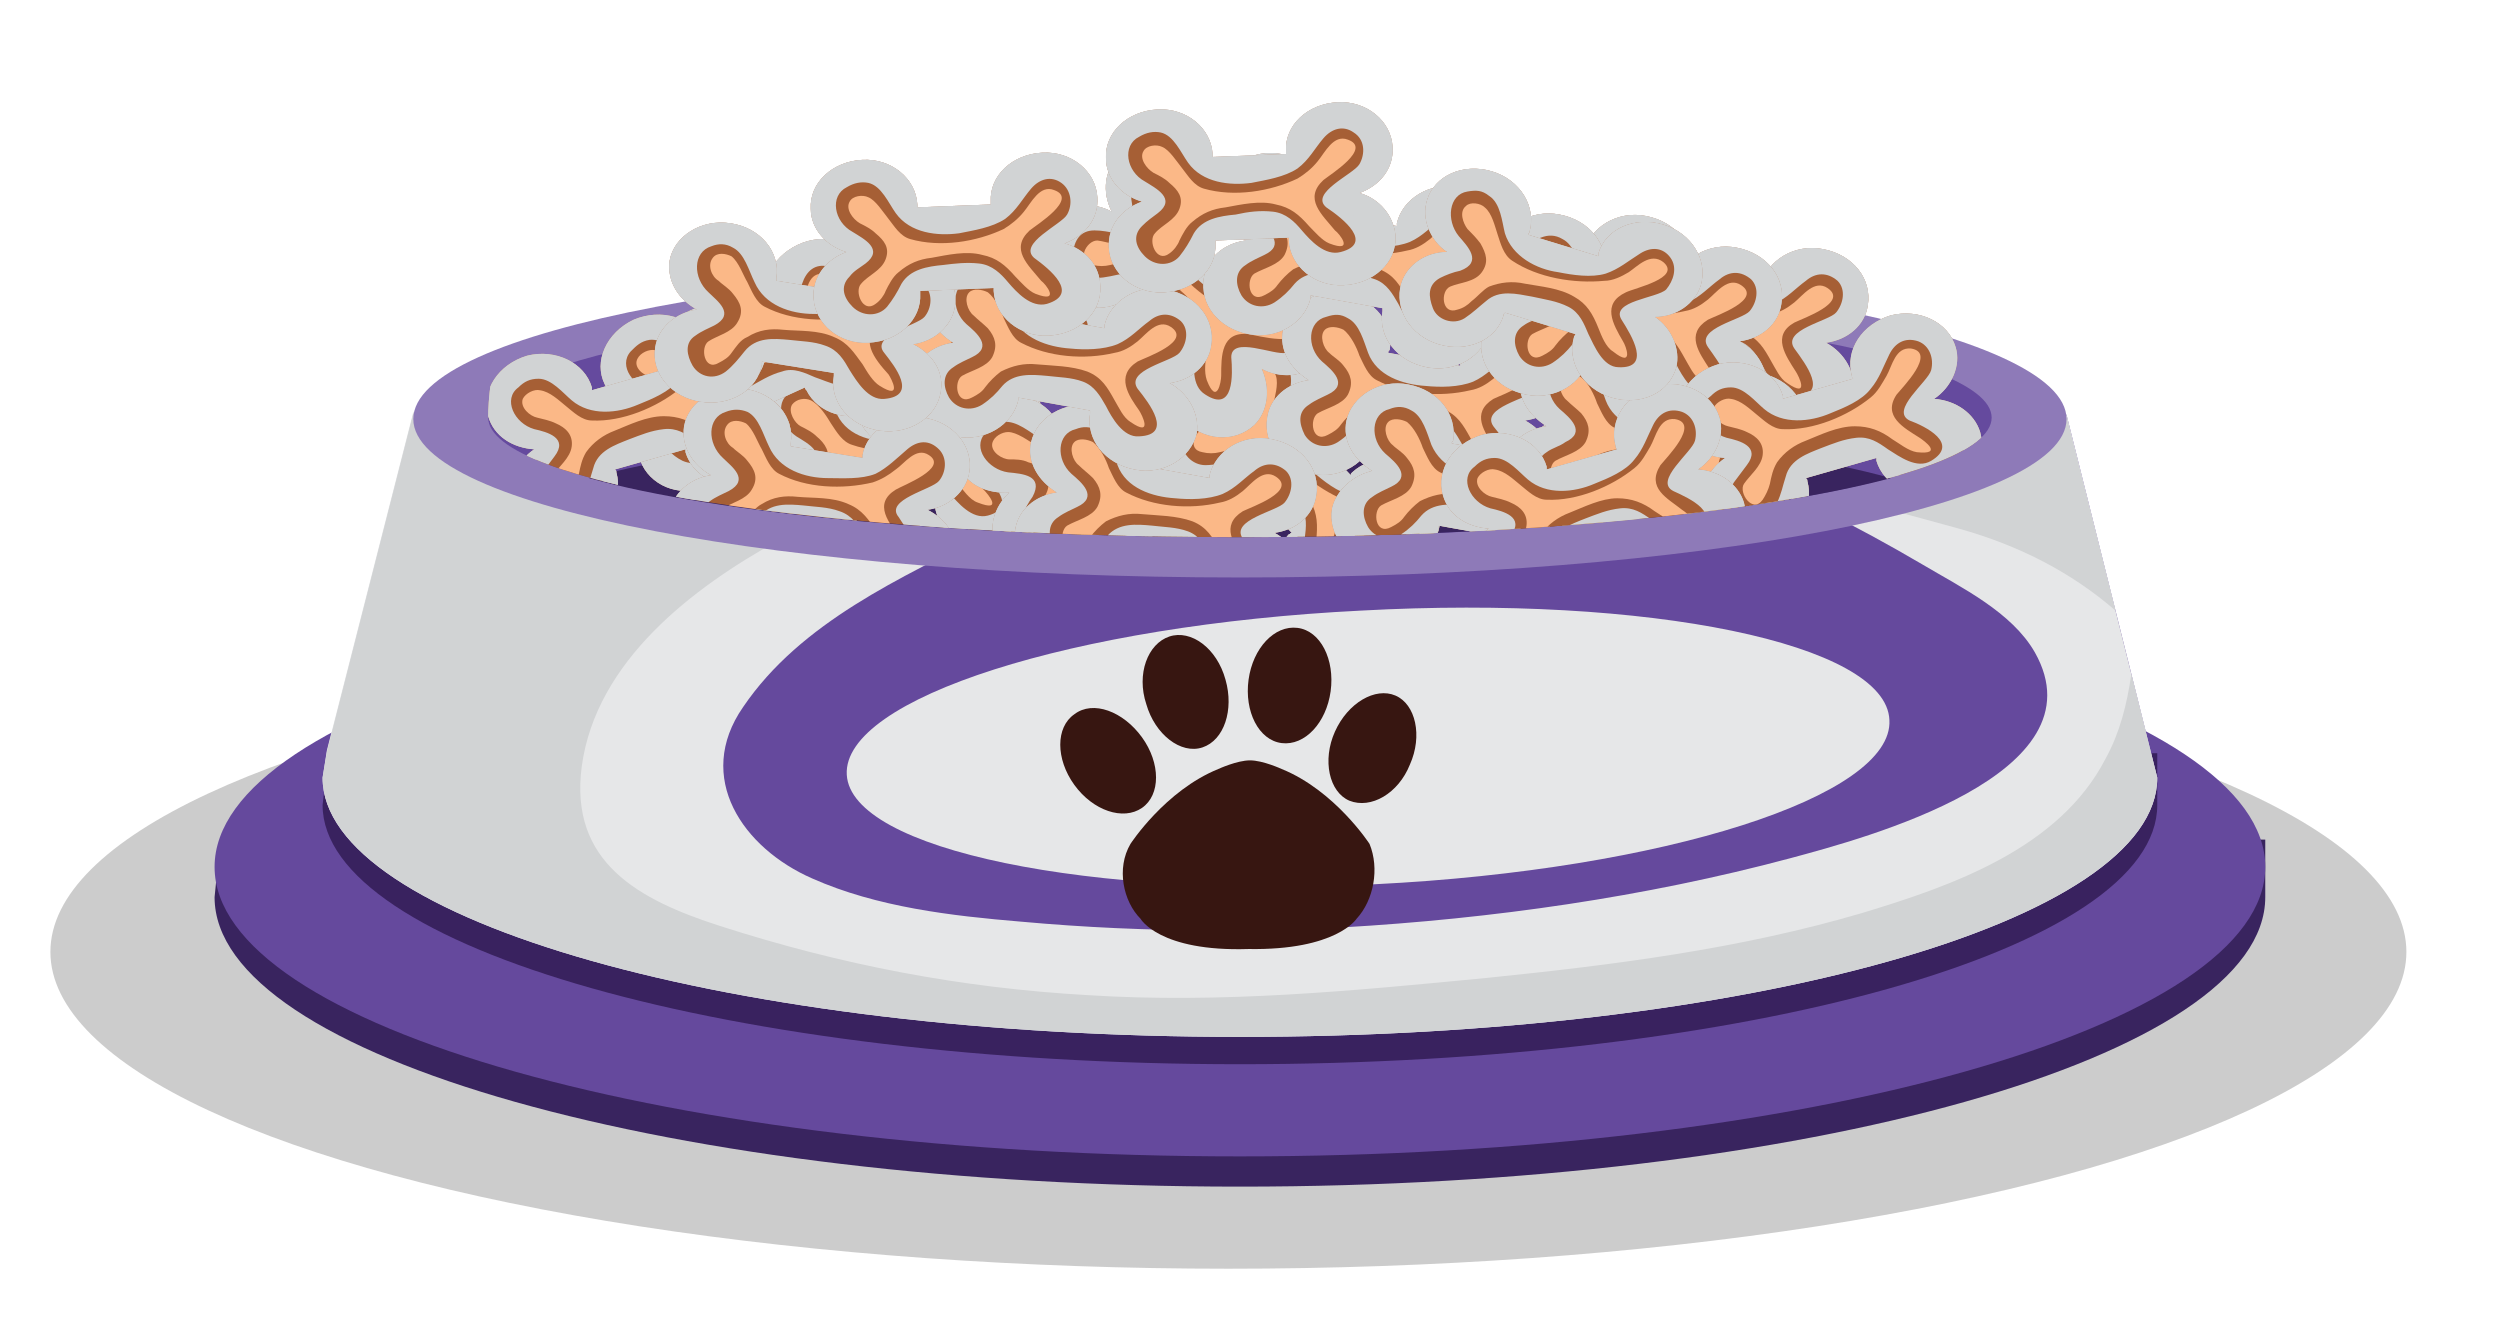 <?xml version="1.0" encoding="utf-8"?>
<!-- Generator: Adobe Illustrator 27.7.0, SVG Export Plug-In . SVG Version: 6.00 Build 0)  -->
<svg version="1.1" id="Capa_1" xmlns="http://www.w3.org/2000/svg" xmlns:xlink="http://www.w3.org/1999/xlink" x="0px" y="0px"
	 viewBox="0 0 173.6 93.2" style="enable-background:new 0 0 173.6 93.2;" xml:space="preserve">
<style type="text/css">
	.st0{opacity:0.2;fill:#010101;}
	.st1{fill:#39245F;}
	.st2{fill:#65499D;}
	.st3{fill:#39225F;}
	.st4{fill:#E6E7E8;}
	.st5{fill:#D1D3D4;}
	.st6{fill:#8E7AB8;}
	.st7{fill:#654A9E;}
	.st8{fill:#371611;}
	.st9{clip-path:url(#SVGID_00000054238347025554912330000007524217627579842721_);}
	.st10{fill:#A65F35;}
	.st11{fill:#FBB887;}
</style>
<ellipse class="st0" cx="85.3" cy="66.1" rx="81.8" ry="22"/>
<path class="st1" d="M14.9,62.3c0,11.1,31.9,20.1,71.2,20.1c39.3,0,71.2-9,71.2-20.1v-4h-142L14.9,62.3z"/>
<path class="st2" d="M157.3,60.2c0,11.1-31.9,20.1-71.2,20.1c-39.3,0-71.2-9-71.2-20.1c0-11.1,31.9-20.1,71.2-20.1
	C125.4,40.1,157.3,49.1,157.3,60.2z"/>
<path class="st3" d="M22.4,55.9c0,9.9,28.5,18,63.7,18c35.2,0,63.7-8,63.7-18v-3.6h-127L22.4,55.9z"/>
<path class="st2" d="M22.4,54c0,9.9,28.5,18,63.7,18c35.2,0,63.7-8,63.7-18l-6.3-25.2H28.7l-6,23.5L22.4,54z"/>
<path class="st4" d="M143.5,28.8h-35.7c3.7,1.1,7.5,1.9,11.2,3.3c5,1.9,9.9,4.4,14.5,7.1c2.7,1.6,6.2,3.3,7.8,6.1
	c4.8,8.5-11.8,12.9-17,14.3c-10.1,2.7-20.7,4.2-31.1,4.8c-3,0.2-6.1,0.2-9.1,0.2c-4.4,0-8.8-0.2-13.2-0.6c-4.8-0.4-10-1-14.5-3
	c-4.8-2.1-8.2-7-4.8-11.9c4-5.9,11-9,17.1-12.1c4.9-2.4,9.6-5.3,14.6-7.5c0.7-0.3,1.4-0.6,2.1-0.9H28.7l-6,23.5L22.4,54
	c0,9.9,28.5,18,63.7,18c35.2,0,63.7-8,63.7-18L143.5,28.8z"/>
<path class="st5" d="M117,31c6.3,2.4,12.5,3.9,19,5.7c4.3,1.2,7.9,3.1,10.9,5.7l-3.4-13.5h-32.6C112.9,29.5,115,30.2,117,31z"/>
<path class="st5" d="M148,46.8c-0.3,2.1-0.8,4.1-1.8,5.9c-3.2,6.2-10.6,8.8-16.9,10.7c-8.5,2.5-17.2,3.6-26,4.5
	c-9.3,0.9-18.5,1.8-27.8,1.2C66.7,68.6,58.4,67,50,64.3c-5.6-1.8-10.5-4.4-9.6-11.1c1-7.3,7.7-12.4,13.7-15.7
	c8.1-4.4,17.1-6,25.8-8.8H28.7l-6,23.5L22.4,54c0,9.9,28.5,18,63.7,18c35.2,0,63.7-8,63.7-18L148,46.8z"/>
<path class="st6" d="M143.5,29.1c0,6.1-25.7,11-57.4,11c-31.7,0-57.4-4.9-57.4-11c0-6.1,25.7-11,57.4-11
	C117.8,18.1,143.5,23,143.5,29.1z"/>
<path class="st7" d="M138.3,29c0,4.6-23.4,8.3-52.2,8.3c-28.8,0-52.2-3.7-52.2-8.3c0-4.6,23.4-8.3,52.2-8.3
	C114.9,20.7,138.3,24.4,138.3,29z"/>
<path class="st1" d="M40.9,33.2c9,2.5,25.9,4.1,45.2,4.1s36.2-1.7,45.2-4.1c-9-2.5-25.9-4.1-45.2-4.1S49.9,30.7,40.9,33.2z"/>
<path class="st4" d="M131.2,50c0.3,5.3-15.7,10.4-35.7,11.4c-20,1-36.4-2.4-36.7-7.6c-0.3-5.3,15.7-10.4,35.7-11.4
	C114.5,41.3,131,44.7,131.2,50z"/>
<g>
	<path class="st8" d="M79.2,63.8c0,0,1.3,2.3,7.5,2.1c6.1,0.1,7.5-2.1,7.5-2.1c1.2-1.3,1.6-3.5,0.9-5.2c0,0-2.4-3.7-6.1-5.2
		c0,0-1.3-0.6-2.2-0.6v0c0,0,0,0,0,0c0,0,0,0,0,0l0,0c-0.9,0-2.2,0.6-2.2,0.6c-3.7,1.5-6.1,5.2-6.1,5.2C77.5,60.3,78,62.6,79.2,63.8
		z"/>
	<path class="st8" d="M92.4,48c-0.3,2.2-1.8,3.8-3.4,3.6c-1.6-0.2-2.6-2.2-2.3-4.4c0.3-2.2,1.8-3.8,3.4-3.6
		C91.7,43.8,92.7,45.8,92.4,48z"/>
	<path class="st8" d="M85.1,47.2c0.6,2.1-0.1,4.2-1.6,4.7c-1.5,0.5-3.3-0.9-3.9-3c-0.7-2.1,0.1-4.2,1.6-4.7
		C82.7,43.7,84.5,45,85.1,47.2z"/>
	<path class="st8" d="M79.3,51.2c1.3,1.8,1.3,4,0,4.9c-1.3,0.9-3.4,0.2-4.7-1.6c-1.3-1.8-1.3-4,0-4.9C75.9,48.6,78,49.4,79.3,51.2z"
		/>
	<path class="st8" d="M92.7,50.8c-0.9,2-0.4,4.2,1,4.8c1.5,0.6,3.4-0.5,4.2-2.5c0.9-2,0.4-4.2-1-4.8C95.5,47.7,93.6,48.8,92.7,50.8z
		"/>
</g>
<g>
	<defs>
		<path id="SVGID_1_" d="M85.3,0C36.3,0.6,33.9,24.4,33.9,29c0,4.6,23.4,8.3,52.2,8.3c28.8,0,52.2-3.7,52.2-8.3
			C138.3,24.4,134.2,1.2,85.3,0z"/>
	</defs>
	<clipPath id="SVGID_00000074422698573489923870000002010675572222155405_">
		<use xlink:href="#SVGID_1_"  style="overflow:visible;"/>
	</clipPath>
	<g style="clip-path:url(#SVGID_00000074422698573489923870000002010675572222155405_);">
		<g>
			<path class="st10" d="M69.9,31.7c1.4-0.5,2.4-1.7,2.4-3.1c0-1.8-1.7-3.3-3.7-3.3c-2.1,0-3.7,1.5-3.7,3.3c0,0.1,0,0.1,0,0.2h-5.1
				c0-0.1,0-0.1,0-0.2c0-1.8-1.7-3.3-3.7-3.3c-2.1,0-3.7,1.5-3.7,3.3c0,1.4,1,2.6,2.4,3.1c-1.4,0.5-2.4,1.7-2.4,3.1
				c0,1.8,1.7,3.3,3.7,3.3c2.1,0,3.7-1.5,3.7-3.3c0-0.1,0-0.1,0-0.2h5.1c0,0.1,0,0.1,0,0.2c0,1.8,1.7,3.3,3.7,3.3
				c2.1,0,3.7-1.5,3.7-3.3C72.4,33.4,71.4,32.2,69.9,31.7z"/>
			<path class="st11" d="M67.5,30.7c0.5-0.4,3.4-2.1,1.8-2.8c-1-0.4-1.6,0.8-2.1,1.4c-0.4,0.4-0.9,0.9-1.5,1.1
				c-1.9,0.8-4.5,1.2-6.5,0.5c-0.7-0.2-1.1-0.9-1.5-1.5c-0.3-0.5-0.8-1.3-1.4-1.6c-0.4-0.2-1-0.1-1.3,0.3c-0.3,0.5,0.2,1.3,0.6,1.5
				c0.4,0.2,0.8,0.4,1.1,0.7c0.6,0.5,1,1.1,0.7,1.9c-0.3,0.8-1.2,1.1-1.8,1.6c-0.5,0.5,0,2.1,1,1.4c0.3-0.2,0.6-0.5,0.8-0.9
				c0.2-0.4,0.5-0.9,0.9-1.3c0.7-0.6,1.4-0.8,2.4-0.9c1.1-0.1,2.4-0.4,3.5-0.1c1,0.3,1.6,0.8,2.3,1.6c0.4,0.4,0.8,1.1,1.4,1.3
				c1.8,0.7,0.7-0.6,0.4-0.9C67.4,33.1,66.1,32,67.5,30.7z"/>
			<path class="st5" d="M69.9,31.7c1.4-0.5,2.4-1.7,2.4-3.1c0-1.8-1.7-3.3-3.7-3.3c-2.1,0-3.7,1.5-3.7,3.3c0,0.1,0,0.1,0,0.2h-5.1
				c0-0.1,0-0.1,0-0.2c0-1.8-1.7-3.3-3.7-3.3c-2.1,0-3.7,1.5-3.7,3.3c0,1.4,1,2.6,2.4,3.1c-1.4,0.5-2.4,1.7-2.4,3.1
				c0,1.8,1.7,3.3,3.7,3.3c2.1,0,3.7-1.5,3.7-3.3c0-0.1,0-0.1,0-0.2h5.1c0,0.1,0,0.1,0,0.2c0,1.8,1.7,3.3,3.7,3.3
				c2.1,0,3.7-1.5,3.7-3.3C72.4,33.4,71.4,32.2,69.9,31.7z M68.6,35.8c-1.1,0.3-2.1-0.9-2.7-1.6c-0.5-0.6-1-1.2-1.9-1.4
				c-0.9-0.1-1.7,0-2.6,0.1c-1.1,0.1-2.3,0.2-2.9,1.2c-0.3,0.6-0.6,1.1-1.1,1.5c-0.7,0.7-1.7,0.7-2.4-0.1c-0.6-0.7-0.8-1.5-0.1-2.1
				c0.4-0.3,0.8-0.6,1.2-0.9c1.4-1,0-1.7-0.8-2.2c-1.2-0.8-1.5-2.6-0.3-3.1c0,0,0,0,0,0c0.5-0.2,1-0.4,1.5-0.2
				c0.9,0.3,1.4,1.4,1.8,2.1c0.9,1.4,2.8,1.7,4.4,1.5c1-0.1,2.3-0.3,3.2-0.9c0.8-0.5,1.3-1.3,1.9-2c0.6-0.7,1.4-0.9,2.1-0.4
				c0.7,0.5,0.7,1.5,0.3,2.2c-0.4,0.7-3.5,1.9-2.4,3C68.8,33.4,70.8,35.2,68.6,35.8z"/>
			<path class="st5" d="M69.9,31.7c1.4-0.5,2.4-1.7,2.4-3.1c0-1.8-1.7-3.3-3.7-3.3c-2.1,0-3.7,1.5-3.7,3.3c0,0.1,0,0.1,0,0.2h-5.1
				c0-0.1,0-0.1,0-0.2c0-1.8-1.7-3.3-3.7-3.3c-2.1,0-3.7,1.5-3.7,3.3c0,1.4,1,2.6,2.4,3.1c-1.4,0.5-2.4,1.7-2.4,3.1
				c0,1.8,1.7,3.3,3.7,3.3c2.1,0,3.7-1.5,3.7-3.3c0-0.1,0-0.1,0-0.2h5.1c0,0.1,0,0.1,0,0.2c0,1.8,1.7,3.3,3.7,3.3
				c2.1,0,3.7-1.5,3.7-3.3C72.4,33.4,71.4,32.2,69.9,31.7z M71.1,35.2c-0.1,0.5-0.3,0.9-0.7,1.3c-1.2,1-3.3,0.5-4.3-0.6
				c-0.7-0.7-0.4-1.7-1.4-2.1c-0.7-0.3-1.9-0.2-2.6-0.2c-0.9,0-1.6-0.2-2.7,0.7c-0.6,0.5-0.6,1.4-1.2,2c-0.5,0.6-1.3,0.9-2.2,0.8
				c-1.2-0.2-2.6-1.2-2.4-2.5c0.1-0.9,0.7-1.6,1.4-2.2c0.6-0.5,0.7-0.9,0-1.4c-0.6-0.5-1.4-0.8-1.7-1.6c-0.3-0.9,0.1-1.9,0.8-2.5
				C55.2,25.8,57,26,58,27c0.6,0.6,0.6,0.6,0.8,1.4C59.2,29.8,61,30,62,30c1.5-0.1,3.3,0.2,4.2-1.3c0.6-1,0.4-1.9,2.5-2.4
				c1-0.2,2.6,0.6,2.7,1.9c0.2,2-1.5,2.2-2.4,3.2c-0.8,1,1.1,1.9,1.6,2.5C71,34.3,71.1,34.8,71.1,35.2z"/>
		</g>
		<g>
			<path class="st10" d="M74.5,19.3c1.1-1,1.5-2.5,0.9-3.8c-0.8-1.6-2.9-2.3-4.8-1.4c-1.9,0.9-2.8,2.9-2,4.5c0,0.1,0.1,0.1,0.1,0.2
				l-4.6,2.1c0-0.1,0-0.1-0.1-0.2c-0.8-1.6-2.9-2.3-4.8-1.4c-1.9,0.9-2.8,2.9-2,4.5c0.6,1.3,2,1.9,3.5,1.8c-1.1,1-1.5,2.5-0.9,3.8
				c0.8,1.6,2.9,2.3,4.8,1.4c1.9-0.9,2.8-2.9,2-4.5c0-0.1-0.1-0.1-0.1-0.2l4.6-2.1c0,0.1,0,0.1,0.1,0.2c0.8,1.6,2.9,2.3,4.8,1.4
				c1.9-0.9,2.8-2.9,2-4.5C77.4,19.8,75.9,19.1,74.5,19.3z"/>
			<path class="st11" d="M71.9,19.4c0.3-0.6,2.3-3.3,0.5-3.3c-1.1,0-1.1,1.4-1.3,2.1c-0.2,0.6-0.5,1.2-0.9,1.6
				c-1.4,1.6-3.6,2.9-5.7,3.2c-0.7,0.1-1.4-0.4-2-0.7c-0.5-0.3-1.3-0.9-1.9-0.8c-0.4,0-1,0.3-1.1,0.8c-0.1,0.6,0.7,1.1,1.2,1.1
				c0.4,0,0.9,0,1.3,0.2c0.8,0.2,1.3,0.6,1.4,1.4c0.1,0.8-0.7,1.5-1,2.2c-0.3,0.7,0.9,1.9,1.5,0.9c0.2-0.3,0.3-0.7,0.3-1.1
				c0-0.5,0.1-1.1,0.3-1.5c0.4-0.8,1-1.4,1.7-1.8c1-0.6,2-1.4,3.1-1.6c1-0.2,1.8,0.1,2.7,0.5c0.5,0.2,1.2,0.6,1.8,0.6
				c1.9-0.1,0.4-0.9,0-1C72.7,21.6,71.1,21.1,71.9,19.4z"/>
			<path class="st5" d="M74.5,19.3c1.1-1,1.5-2.5,0.9-3.8c-0.8-1.6-2.9-2.3-4.8-1.4c-1.9,0.9-2.8,2.9-2,4.5c0,0.1,0.1,0.1,0.1,0.2
				l-4.6,2.1c0-0.1,0-0.1-0.1-0.2c-0.8-1.6-2.9-2.3-4.8-1.4c-1.9,0.9-2.8,2.9-2,4.5c0.6,1.3,2,1.9,3.5,1.8c-1.1,1-1.5,2.5-0.9,3.8
				c0.8,1.6,2.9,2.3,4.8,1.4c1.9-0.9,2.8-2.9,2-4.5c0-0.1-0.1-0.1-0.1-0.2l4.6-2.1c0,0.1,0,0.1,0.1,0.2c0.8,1.6,2.9,2.3,4.8,1.4
				c1.9-0.9,2.8-2.9,2-4.5C77.4,19.8,75.9,19.1,74.5,19.3z M74.9,23.6c-0.9,0.7-2.2,0-3.1-0.3c-0.7-0.3-1.5-0.7-2.3-0.4
				c-0.8,0.2-1.5,0.7-2.3,1.1c-0.9,0.5-2,1.2-2.1,2.3c-0.1,0.6-0.1,1.2-0.4,1.9c-0.3,0.9-1.3,1.3-2.2,0.9c-0.8-0.4-1.4-1-1-1.9
				c0.2-0.5,0.4-0.9,0.7-1.3c0.8-1.5-0.7-1.6-1.7-1.7c-1.4-0.2-2.5-1.7-1.6-2.7c0,0,0,0,0,0c0.4-0.4,0.7-0.7,1.3-0.8
				c0.9-0.1,1.8,0.7,2.6,1.2c1.4,0.9,3.3,0.4,4.6-0.4c0.9-0.5,2-1.2,2.5-2.1c0.5-0.8,0.6-1.7,0.9-2.6c0.3-0.9,0.9-1.4,1.8-1.2
				c0.9,0.2,1.3,1.1,1.2,1.9c0,0.8-2.4,3.2-0.9,3.7C74.2,21.3,76.7,22.1,74.9,23.6z"/>
			<path class="st5" d="M74.5,19.3c1.1-1,1.5-2.5,0.9-3.8c-0.8-1.6-2.9-2.3-4.8-1.4c-1.9,0.9-2.8,2.9-2,4.5c0,0.1,0.1,0.1,0.1,0.2
				l-4.6,2.1c0-0.1,0-0.1-0.1-0.2c-0.8-1.6-2.9-2.3-4.8-1.4c-1.9,0.9-2.8,2.9-2,4.5c0.6,1.3,2,1.9,3.5,1.8c-1.1,1-1.5,2.5-0.9,3.8
				c0.8,1.6,2.9,2.3,4.8,1.4c1.9-0.9,2.8-2.9,2-4.5c0-0.1-0.1-0.1-0.1-0.2l4.6-2.1c0,0.1,0,0.1,0.1,0.2c0.8,1.6,2.9,2.3,4.8,1.4
				c1.9-0.9,2.8-2.9,2-4.5C77.4,19.8,75.9,19.1,74.5,19.3z M77,22c0.1,0.4,0.1,1-0.1,1.5c-0.7,1.4-2.8,1.8-4.2,1.2
				c-0.9-0.4-1.1-1.4-2.2-1.3c-0.7,0-1.8,0.6-2.4,0.9c-0.8,0.4-1.6,0.5-2.2,1.8c-0.3,0.7,0,1.6-0.2,2.3c-0.2,0.8-0.8,1.4-1.6,1.6
				c-1.1,0.4-2.8,0-3.2-1.3c-0.3-0.9,0-1.8,0.4-2.5c0.4-0.7,0.3-1.1-0.6-1.3c-0.8-0.2-1.7-0.2-2.2-0.8c-0.6-0.7-0.7-1.8-0.3-2.6
				c0.6-1.3,2.3-1.9,3.7-1.4c0.8,0.3,0.8,0.3,1.3,0.9c0.9,1.1,2.6,0.5,3.5,0c1.3-0.7,3.1-1.2,3.3-2.9c0.1-1.2-0.4-1.9,1.3-3.2
				c0.8-0.6,2.6-0.5,3.3,0.6c1,1.7-0.4,2.6-0.8,3.9c-0.4,1.2,1.8,1.3,2.5,1.6C76.5,21.2,76.8,21.6,77,22z"/>
		</g>
		<g>
			<path class="st10" d="M83.9,27.9c1.1-1,1.5-2.5,0.9-3.8c-0.8-1.6-2.9-2.3-4.8-1.4c-1.9,0.9-2.8,2.9-2,4.5c0,0.1,0.1,0.1,0.1,0.2
				l-4.6,2.1c0-0.1,0-0.1-0.1-0.2c-0.8-1.6-2.9-2.3-4.8-1.4c-1.9,0.9-2.8,2.9-2,4.5c0.6,1.3,2,1.9,3.5,1.8c-1.1,1-1.5,2.5-0.9,3.8
				c0.8,1.6,2.9,2.3,4.8,1.4c1.9-0.9,2.8-2.9,2-4.5c0-0.1-0.1-0.1-0.1-0.2l4.6-2.1c0,0.1,0,0.1,0.1,0.2c0.8,1.6,2.9,2.3,4.8,1.4
				c1.9-0.9,2.8-2.9,2-4.5C86.8,28.4,85.4,27.7,83.9,27.9z"/>
			<path class="st11" d="M81.3,28c0.3-0.6,2.3-3.3,0.5-3.3c-1.1,0-1.1,1.4-1.3,2.1c-0.2,0.6-0.5,1.2-0.9,1.6
				c-1.4,1.6-3.6,2.9-5.7,3.2c-0.7,0.1-1.4-0.4-2-0.7C71.4,30.6,70.6,30,70,30c-0.4,0-1,0.3-1.1,0.8c-0.1,0.6,0.7,1.1,1.2,1.1
				c0.4,0,0.9,0,1.3,0.2c0.8,0.2,1.3,0.6,1.4,1.4c0.1,0.8-0.7,1.5-1,2.2c-0.3,0.7,0.9,1.9,1.5,0.9c0.2-0.3,0.3-0.7,0.3-1.1
				c0-0.5,0.1-1.1,0.3-1.5c0.4-0.8,1-1.4,1.7-1.8c1-0.6,2-1.4,3.1-1.6c1-0.2,1.8,0.1,2.7,0.5c0.5,0.2,1.2,0.6,1.8,0.6
				c1.9-0.1,0.4-0.9,0-1C82.1,30.2,80.5,29.7,81.3,28z"/>
			<path class="st5" d="M83.9,27.9c1.1-1,1.5-2.5,0.9-3.8c-0.8-1.6-2.9-2.3-4.8-1.4c-1.9,0.9-2.8,2.9-2,4.5c0,0.1,0.1,0.1,0.1,0.2
				l-4.6,2.1c0-0.1,0-0.1-0.1-0.2c-0.8-1.6-2.9-2.3-4.8-1.4c-1.9,0.9-2.8,2.9-2,4.5c0.6,1.3,2,1.9,3.5,1.8c-1.1,1-1.5,2.5-0.9,3.8
				c0.8,1.6,2.9,2.3,4.8,1.4c1.9-0.9,2.8-2.9,2-4.5c0-0.1-0.1-0.1-0.1-0.2l4.6-2.1c0,0.1,0,0.1,0.1,0.2c0.8,1.6,2.9,2.3,4.8,1.4
				c1.9-0.9,2.8-2.9,2-4.5C86.8,28.4,85.4,27.7,83.9,27.9z M84.3,32.2c-0.9,0.7-2.2,0-3.1-0.3c-0.7-0.3-1.5-0.7-2.3-0.4
				c-0.8,0.2-1.5,0.7-2.3,1.1c-0.9,0.5-2,1.2-2.1,2.3c-0.1,0.6-0.1,1.2-0.3,1.9c-0.3,0.9-1.3,1.3-2.2,0.9c-0.8-0.4-1.4-1-1-1.9
				c0.2-0.5,0.4-0.9,0.7-1.3c0.8-1.5-0.7-1.6-1.7-1.7c-1.4-0.2-2.5-1.7-1.6-2.7c0,0,0,0,0,0c0.4-0.4,0.7-0.7,1.3-0.8
				c0.9-0.1,1.8,0.7,2.6,1.2c1.4,0.9,3.3,0.4,4.6-0.4c0.9-0.5,2-1.2,2.5-2.1c0.5-0.8,0.6-1.7,0.8-2.6c0.3-0.9,0.9-1.4,1.8-1.2
				c0.9,0.2,1.3,1.1,1.2,1.9c0,0.8-2.4,3.2-0.9,3.7C83.6,29.9,86.1,30.7,84.3,32.2z"/>
			<path class="st5" d="M83.9,27.9c1.1-1,1.5-2.5,0.9-3.8c-0.8-1.6-2.9-2.3-4.8-1.4c-1.9,0.9-2.8,2.9-2,4.5c0,0.1,0.1,0.1,0.1,0.2
				l-4.6,2.1c0-0.1,0-0.1-0.1-0.2c-0.8-1.6-2.9-2.3-4.8-1.4c-1.9,0.9-2.8,2.9-2,4.5c0.6,1.3,2,1.9,3.5,1.8c-1.1,1-1.5,2.5-0.9,3.8
				c0.8,1.6,2.9,2.3,4.8,1.4c1.9-0.9,2.8-2.9,2-4.5c0-0.1-0.1-0.1-0.1-0.2l4.6-2.1c0,0.1,0,0.1,0.1,0.2c0.8,1.6,2.9,2.3,4.8,1.4
				c1.9-0.9,2.8-2.9,2-4.5C86.8,28.4,85.4,27.7,83.9,27.9z M86.4,30.6c0.1,0.4,0.1,1-0.1,1.5c-0.7,1.4-2.8,1.8-4.2,1.2
				c-0.9-0.4-1.1-1.4-2.2-1.3c-0.7,0-1.8,0.6-2.4,0.9c-0.8,0.4-1.6,0.5-2.2,1.8c-0.3,0.7,0,1.6-0.2,2.3c-0.2,0.8-0.9,1.4-1.6,1.6
				c-1.1,0.4-2.8,0-3.2-1.3c-0.3-0.9,0-1.8,0.4-2.5c0.4-0.7,0.3-1.1-0.6-1.3c-0.8-0.2-1.7-0.2-2.2-0.8c-0.6-0.7-0.7-1.8-0.3-2.6
				c0.6-1.3,2.3-1.9,3.7-1.4c0.8,0.3,0.8,0.3,1.3,0.9c0.9,1.1,2.6,0.5,3.5,0c1.3-0.7,3.1-1.2,3.3-2.9c0.1-1.2-0.4-1.9,1.3-3.2
				c0.8-0.6,2.6-0.5,3.3,0.6c1,1.7-0.4,2.6-0.8,3.9c-0.4,1.2,1.8,1.3,2.5,1.6C85.9,29.8,86.2,30.2,86.4,30.6z"/>
		</g>
		<g>
			<path class="st10" d="M59.3,22.2c1.1-1,1.5-2.5,0.9-3.8c-0.8-1.6-2.9-2.3-4.8-1.4c-1.9,0.9-2.8,2.9-2,4.5c0,0.1,0.1,0.1,0.1,0.2
				l-4.6,2.1c0-0.1,0-0.1-0.1-0.2C48,22,45.9,21.4,44,22.2c-1.9,0.9-2.8,2.9-2,4.5c0.6,1.3,2,1.9,3.5,1.8c-1.1,1-1.5,2.5-0.9,3.8
				c0.8,1.6,2.9,2.3,4.8,1.4c1.9-0.9,2.8-2.9,2-4.5c0-0.1-0.1-0.1-0.1-0.2l4.6-2.1c0,0.1,0,0.1,0.1,0.2c0.8,1.6,2.9,2.3,4.8,1.4
				c1.9-0.9,2.8-2.9,2-4.5C62.1,22.7,60.7,22,59.3,22.2z"/>
			<path class="st11" d="M56.6,22.3c0.3-0.6,2.3-3.3,0.5-3.3c-1.1,0-1.1,1.4-1.3,2.1c-0.2,0.6-0.5,1.2-0.9,1.6
				c-1.4,1.6-3.6,2.9-5.7,3.2c-0.7,0.1-1.4-0.4-2-0.7c-0.5-0.3-1.3-0.9-1.9-0.9c-0.4,0-1,0.3-1.1,0.8c-0.1,0.6,0.7,1.1,1.2,1.1
				c0.4,0,0.9,0,1.3,0.2c0.8,0.2,1.3,0.6,1.4,1.4c0.1,0.8-0.7,1.5-1,2.2c-0.3,0.7,0.9,1.9,1.5,0.9c0.2-0.3,0.3-0.7,0.3-1.1
				c0-0.5,0.1-1.1,0.3-1.5c0.4-0.8,1-1.4,1.7-1.8c1-0.6,2-1.4,3.1-1.6c1-0.2,1.8,0.1,2.7,0.5c0.5,0.2,1.2,0.6,1.8,0.6
				c1.9-0.1,0.4-0.9,0-1C57.5,24.5,55.9,24,56.6,22.3z"/>
			<path class="st5" d="M59.3,22.2c1.1-1,1.5-2.5,0.9-3.8c-0.8-1.6-2.9-2.3-4.8-1.4c-1.9,0.9-2.8,2.9-2,4.5c0,0.1,0.1,0.1,0.1,0.2
				l-4.6,2.1c0-0.1,0-0.1-0.1-0.2C48,22,45.9,21.4,44,22.2c-1.9,0.9-2.8,2.9-2,4.5c0.6,1.3,2,1.9,3.5,1.8c-1.1,1-1.5,2.5-0.9,3.8
				c0.8,1.6,2.9,2.3,4.8,1.4c1.9-0.9,2.8-2.9,2-4.5c0-0.1-0.1-0.1-0.1-0.2l4.6-2.1c0,0.1,0,0.1,0.1,0.2c0.8,1.6,2.9,2.3,4.8,1.4
				c1.9-0.9,2.8-2.9,2-4.5C62.1,22.7,60.7,22,59.3,22.2z M59.7,26.5c-0.9,0.7-2.2,0-3.1-0.3c-0.7-0.3-1.5-0.7-2.3-0.4
				c-0.8,0.2-1.6,0.7-2.3,1.1c-0.9,0.5-2,1.2-2.1,2.3c-0.1,0.6-0.1,1.2-0.3,1.9c-0.3,0.9-1.3,1.3-2.2,0.9c-0.8-0.4-1.4-1-1-1.9
				c0.2-0.5,0.4-0.9,0.7-1.3c0.8-1.5-0.7-1.6-1.7-1.7c-1.4-0.2-2.5-1.7-1.6-2.7c0,0,0,0,0,0c0.4-0.4,0.7-0.7,1.3-0.8
				c0.9-0.1,1.8,0.7,2.6,1.2c1.4,0.9,3.3,0.4,4.6-0.4c0.9-0.5,2-1.2,2.5-2.1c0.5-0.8,0.6-1.7,0.9-2.6c0.3-0.9,0.9-1.4,1.8-1.2
				c0.9,0.2,1.3,1.1,1.2,1.9c0,0.8-2.4,3.2-0.9,3.7C58.9,24.2,61.5,25,59.7,26.5z"/>
			<path class="st5" d="M59.3,22.2c1.1-1,1.5-2.5,0.9-3.8c-0.8-1.6-2.9-2.3-4.8-1.4c-1.9,0.9-2.8,2.9-2,4.5c0,0.1,0.1,0.1,0.1,0.2
				l-4.6,2.1c0-0.1,0-0.1-0.1-0.2C48,22,45.9,21.4,44,22.2c-1.9,0.9-2.8,2.9-2,4.5c0.6,1.3,2,1.9,3.5,1.8c-1.1,1-1.5,2.5-0.9,3.8
				c0.8,1.6,2.9,2.3,4.8,1.4c1.9-0.9,2.8-2.9,2-4.5c0-0.1-0.1-0.1-0.1-0.2l4.6-2.1c0,0.1,0,0.1,0.1,0.2c0.8,1.6,2.9,2.3,4.8,1.4
				c1.9-0.9,2.8-2.9,2-4.5C62.1,22.7,60.7,22,59.3,22.2z M61.7,24.9c0.1,0.4,0.1,1-0.1,1.5c-0.7,1.4-2.8,1.8-4.2,1.2
				c-0.9-0.4-1.1-1.4-2.2-1.3c-0.7,0-1.8,0.6-2.4,0.9c-0.8,0.4-1.6,0.5-2.2,1.8c-0.3,0.7,0,1.6-0.2,2.3c-0.2,0.8-0.8,1.4-1.6,1.6
				c-1.1,0.4-2.8,0-3.2-1.3c-0.3-0.9,0-1.8,0.4-2.5c0.4-0.7,0.3-1.1-0.6-1.3c-0.8-0.2-1.7-0.2-2.2-0.8c-0.6-0.7-0.7-1.8-0.3-2.6
				c0.6-1.3,2.3-1.9,3.7-1.4c0.8,0.3,0.8,0.3,1.3,0.9c0.9,1.1,2.6,0.5,3.5,0c1.3-0.7,3.1-1.2,3.3-2.9c0.1-1.2-0.4-1.9,1.3-3.2
				c0.8-0.6,2.6-0.5,3.3,0.6c1,1.7-0.4,2.6-0.8,3.9c-0.4,1.2,1.8,1.3,2.5,1.6C61.3,24.1,61.6,24.5,61.7,24.9z"/>
		</g>
		<g>
			<path class="st10" d="M95.2,38.6c1.3,0.7,2.9,0.6,3.9-0.4c1.3-1.3,1.2-3.5-0.2-5c-1.4-1.5-3.6-1.7-5-0.4
				c-0.1,0.1-0.1,0.1-0.1,0.2l-3.5-3.7c0.1,0,0.1-0.1,0.2-0.1c1.3-1.3,1.2-3.5-0.2-5c-1.4-1.5-3.6-1.7-5-0.4c-1,1-1.2,2.5-0.5,3.9
				c-1.3-0.7-2.9-0.6-3.9,0.4c-1.3,1.3-1.2,3.5,0.2,5c1.4,1.5,3.6,1.7,5,0.4c0,0,0.1-0.1,0.1-0.2l3.5,3.7c-0.1,0-0.1,0.1-0.2,0.1
				c-1.3,1.3-1.2,3.5,0.2,5c1.4,1.5,3.6,1.7,5,0.4C95.7,41.5,95.9,40,95.2,38.6z"/>
			<path class="st11" d="M94.3,36.2c0.6,0.1,3.9,1,3.3-0.6c-0.4-1-1.7-0.6-2.5-0.6c-0.6,0-1.2-0.1-1.8-0.3c-1.9-0.8-3.9-2.4-4.9-4.4
				c-0.3-0.6-0.1-1.4,0-2.1c0.1-0.6,0.4-1.5,0.2-2.1c-0.1-0.4-0.7-0.8-1.1-0.8c-0.6,0.1-0.8,1-0.7,1.5c0.1,0.4,0.2,0.9,0.3,1.3
				c0.1,0.8-0.1,1.4-0.9,1.8c-0.8,0.3-1.7-0.1-2.4-0.2c-0.7,0-1.5,1.5-0.3,1.7c0.4,0.1,0.8,0.1,1.2,0c0.5-0.1,1-0.3,1.5-0.2
				c0.9,0.1,1.6,0.5,2.3,1.1c0.9,0.7,1.9,1.5,2.5,2.5c0.5,0.9,0.5,1.7,0.4,2.7c-0.1,0.6-0.2,1.3,0,1.9c0.7,1.8,1,0.1,1-0.3
				C92.5,37.7,92.4,36,94.3,36.2z"/>
			<path class="st5" d="M95.2,38.6c1.3,0.7,2.9,0.6,3.9-0.4c1.3-1.3,1.2-3.5-0.2-5c-1.4-1.5-3.6-1.7-5-0.4c-0.1,0.1-0.1,0.1-0.1,0.2
				l-3.5-3.7c0.1,0,0.1-0.1,0.2-0.1c1.3-1.3,1.2-3.5-0.2-5c-1.4-1.5-3.6-1.7-5-0.4c-1,1-1.2,2.5-0.5,3.9c-1.3-0.7-2.9-0.6-3.9,0.4
				c-1.3,1.3-1.2,3.5,0.2,5c1.4,1.5,3.6,1.7,5,0.4c0,0,0.1-0.1,0.1-0.2l3.5,3.7c-0.1,0-0.1,0.1-0.2,0.1c-1.3,1.3-1.2,3.5,0.2,5
				c1.4,1.5,3.6,1.7,5,0.4C95.7,41.5,95.9,40,95.2,38.6z M91.3,40.4c-1-0.6-0.8-2.1-0.7-3c0.1-0.8,0.2-1.6-0.3-2.3
				c-0.5-0.7-1.2-1.2-1.8-1.8c-0.8-0.7-1.7-1.5-2.9-1.3c-0.6,0.1-1.2,0.3-1.9,0.3c-0.9,0-1.7-0.8-1.6-1.7c0.1-0.9,0.5-1.6,1.5-1.6
				c0.5,0,1,0.1,1.5,0.2c1.7,0.3,1.2-1.2,1.1-2.1c-0.3-1.4,0.8-2.9,2.1-2.4c0,0,0,0,0,0c0.5,0.2,0.9,0.4,1.2,1
				c0.4,0.8-0.1,2-0.3,2.8c-0.4,1.7,0.7,3.2,1.9,4.2c0.8,0.7,1.8,1.5,2.8,1.7c0.9,0.2,1.8,0,2.7,0c0.9,0,1.6,0.4,1.7,1.3
				c0.1,0.9-0.6,1.5-1.4,1.8c-0.8,0.2-3.8-1.2-3.8,0.3C93.2,39,93.3,41.7,91.3,40.4z"/>
			<path class="st5" d="M95.2,38.6c1.3,0.7,2.9,0.6,3.9-0.4c1.3-1.3,1.2-3.5-0.2-5c-1.4-1.5-3.6-1.7-5-0.4c-0.1,0.1-0.1,0.1-0.1,0.2
				l-3.5-3.7c0.1,0,0.1-0.1,0.2-0.1c1.3-1.3,1.2-3.5-0.2-5c-1.4-1.5-3.6-1.7-5-0.4c-1,1-1.2,2.5-0.5,3.9c-1.3-0.7-2.9-0.6-3.9,0.4
				c-1.3,1.3-1.2,3.5,0.2,5c1.4,1.5,3.6,1.7,5,0.4c0,0,0.1-0.1,0.1-0.2l3.5,3.7c-0.1,0-0.1,0.1-0.2,0.1c-1.3,1.3-1.2,3.5,0.2,5
				c1.4,1.5,3.6,1.7,5,0.4C95.7,41.5,95.9,40,95.2,38.6z M93.5,41.9c-0.4,0.3-0.9,0.4-1.4,0.3c-1.6-0.2-2.6-2.1-2.5-3.6
				c0.1-1,0.9-1.5,0.6-2.5c-0.2-0.7-1.1-1.5-1.6-2c-0.7-0.7-1-1.3-2.4-1.5c-0.8-0.1-1.5,0.5-2.3,0.6c-0.8,0-1.6-0.4-2.1-1
				c-0.7-1-0.9-2.7,0.2-3.5c0.7-0.5,1.7-0.6,2.5-0.5c0.8,0.1,1.1-0.1,1-1c-0.1-0.8-0.4-1.6,0-2.4c0.4-0.8,1.5-1.3,2.4-1.2
				c1.5,0.2,2.5,1.6,2.5,3c0,0.9,0,0.8-0.5,1.6c-0.7,1.2,0.4,2.7,1.1,3.3c1.1,1,2.2,2.5,3.8,2.1c1.2-0.3,1.6-1,3.5,0.2
				c0.8,0.6,1.3,2.3,0.5,3.3c-1.3,1.5-2.6,0.4-3.9,0.5c-1.3,0.1-0.6,2.1-0.7,2.8C94.1,41.2,93.8,41.6,93.5,41.9z"/>
		</g>
		<g>
			<path class="st10" d="M87.6,25.6c1.3,0.7,2.9,0.6,3.9-0.4c1.3-1.3,1.2-3.5-0.2-5c-1.4-1.5-3.6-1.7-5-0.4
				c-0.1,0.1-0.1,0.1-0.1,0.2l-3.5-3.7c0.1,0,0.1-0.1,0.2-0.1c1.3-1.3,1.2-3.5-0.2-5c-1.4-1.5-3.6-1.7-5-0.4c-1,1-1.2,2.5-0.5,3.9
				c-1.3-0.7-2.9-0.6-3.9,0.4c-1.3,1.3-1.2,3.5,0.2,5c1.4,1.5,3.6,1.7,5,0.4c0.1,0,0.1-0.1,0.1-0.2l3.5,3.7c-0.1,0-0.1,0.1-0.2,0.1
				c-1.3,1.3-1.2,3.5,0.2,5c1.4,1.5,3.6,1.7,5,0.4C88.1,28.5,88.2,26.9,87.6,25.6z"/>
			<path class="st11" d="M86.7,23.2c0.6,0.1,3.9,1,3.3-0.6c-0.4-1-1.7-0.6-2.5-0.6c-0.6,0-1.2-0.1-1.8-0.3c-1.9-0.8-3.9-2.4-4.9-4.4
				c-0.3-0.6-0.1-1.4,0-2.1c0.1-0.6,0.4-1.5,0.2-2.1c-0.1-0.4-0.6-0.8-1.1-0.8c-0.6,0.1-0.8,1-0.7,1.5c0.1,0.4,0.2,0.9,0.3,1.3
				c0.1,0.8-0.1,1.4-0.9,1.8c-0.8,0.3-1.6-0.1-2.4-0.2c-0.8,0-1.5,1.5-0.3,1.7c0.4,0.1,0.8,0.1,1.2,0c0.5-0.1,1-0.3,1.5-0.2
				c0.9,0.1,1.6,0.5,2.3,1.1c0.9,0.7,1.9,1.5,2.5,2.5c0.5,0.9,0.5,1.7,0.4,2.7c-0.1,0.6-0.2,1.3,0,1.9c0.7,1.8,1,0.1,1-0.3
				C84.8,24.7,84.8,23,86.7,23.2z"/>
			<path class="st5" d="M87.6,25.6c1.3,0.7,2.9,0.6,3.9-0.4c1.3-1.3,1.2-3.5-0.2-5c-1.4-1.5-3.6-1.7-5-0.4c-0.1,0.1-0.1,0.1-0.1,0.2
				l-3.5-3.7c0.1,0,0.1-0.1,0.2-0.1c1.3-1.3,1.2-3.5-0.2-5c-1.4-1.5-3.6-1.7-5-0.4c-1,1-1.2,2.5-0.5,3.9c-1.3-0.7-2.9-0.6-3.9,0.4
				c-1.3,1.3-1.2,3.5,0.2,5c1.4,1.5,3.6,1.7,5,0.4c0.1,0,0.1-0.1,0.1-0.2l3.5,3.7c-0.1,0-0.1,0.1-0.2,0.1c-1.3,1.3-1.2,3.5,0.2,5
				c1.4,1.5,3.6,1.7,5,0.4C88.1,28.5,88.2,26.9,87.6,25.6z M83.7,27.4c-1-0.6-0.8-2.1-0.7-3c0.1-0.8,0.2-1.6-0.3-2.3
				c-0.5-0.7-1.2-1.2-1.8-1.8c-0.8-0.7-1.7-1.5-2.9-1.3c-0.6,0.1-1.2,0.3-1.9,0.3c-0.9,0-1.7-0.8-1.6-1.7c0.1-0.9,0.5-1.6,1.5-1.6
				c0.5,0,1,0.1,1.5,0.2c1.7,0.3,1.2-1.2,1.1-2.1c-0.3-1.4,0.8-2.9,2.1-2.4c0,0,0,0,0,0c0.5,0.2,0.9,0.4,1.2,1
				c0.4,0.8-0.1,2-0.3,2.8c-0.4,1.7,0.7,3.2,1.9,4.2c0.8,0.7,1.8,1.5,2.8,1.7c0.9,0.2,1.8,0,2.7,0c0.9,0,1.6,0.4,1.7,1.3
				c0.1,0.9-0.6,1.5-1.4,1.8c-0.8,0.2-3.8-1.2-3.8,0.3C85.6,26,85.7,28.7,83.7,27.4z"/>
			<path class="st5" d="M87.6,25.6c1.3,0.7,2.9,0.6,3.9-0.4c1.3-1.3,1.2-3.5-0.2-5c-1.4-1.5-3.6-1.7-5-0.4c-0.1,0.1-0.1,0.1-0.1,0.2
				l-3.5-3.7c0.1,0,0.1-0.1,0.2-0.1c1.3-1.3,1.2-3.5-0.2-5c-1.4-1.5-3.6-1.7-5-0.4c-1,1-1.2,2.5-0.5,3.9c-1.3-0.7-2.9-0.6-3.9,0.4
				c-1.3,1.3-1.2,3.5,0.2,5c1.4,1.5,3.6,1.7,5,0.4c0.1,0,0.1-0.1,0.1-0.2l3.5,3.7c-0.1,0-0.1,0.1-0.2,0.1c-1.3,1.3-1.2,3.5,0.2,5
				c1.4,1.5,3.6,1.7,5,0.4C88.1,28.5,88.2,26.9,87.6,25.6z M85.8,28.8c-0.4,0.3-0.9,0.4-1.4,0.3c-1.6-0.2-2.6-2.1-2.5-3.6
				c0.1-1,0.9-1.5,0.6-2.5c-0.3-0.7-1.1-1.5-1.6-2c-0.7-0.7-1-1.3-2.4-1.5c-0.8-0.1-1.5,0.5-2.3,0.6c-0.8,0-1.6-0.4-2.1-1
				c-0.7-1-0.9-2.7,0.2-3.5c0.7-0.5,1.7-0.6,2.5-0.5c0.8,0.1,1.1-0.1,1-1c-0.1-0.8-0.4-1.6,0-2.4c0.4-0.8,1.5-1.3,2.4-1.2
				c1.5,0.2,2.5,1.6,2.5,3c0,0.9,0,0.8-0.5,1.6c-0.7,1.2,0.4,2.7,1.1,3.3c1.1,1,2.2,2.5,3.8,2.1c1.2-0.3,1.6-1,3.5,0.2
				c0.8,0.6,1.3,2.3,0.5,3.3c-1.3,1.5-2.6,0.4-3.9,0.5c-1.3,0.1-0.6,2.1-0.7,2.8C86.5,28.1,86.2,28.6,85.8,28.8z"/>
		</g>
		<g>
			<path class="st10" d="M105.9,29.2c1.5-0.2,2.7-1.2,2.9-2.6c0.3-1.8-1-3.5-3.1-3.9c-2-0.4-3.9,0.8-4.3,2.5c0,0.1,0,0.1,0,0.2
				l-5-0.9c0-0.1,0-0.1,0.1-0.2c0.3-1.8-1-3.5-3.1-3.9c-2-0.4-3.9,0.8-4.3,2.5c-0.3,1.4,0.5,2.7,1.8,3.5c-1.5,0.2-2.7,1.2-2.9,2.6
				c-0.3,1.8,1,3.5,3.1,3.9c2,0.4,3.9-0.8,4.3-2.5c0-0.1,0-0.1,0-0.2l5,0.9c0,0.1,0,0.1,0,0.2c-0.3,1.8,1,3.5,3.1,3.9
				c2,0.4,3.9-0.8,4.3-2.5C108,31.2,107.2,29.9,105.9,29.2z"/>
			<path class="st11" d="M103.7,27.7c0.6-0.3,3.8-1.4,2.3-2.4c-0.9-0.6-1.7,0.5-2.3,1c-0.5,0.4-1,0.7-1.6,0.8
				c-2.1,0.5-4.6,0.3-6.5-0.7c-0.6-0.3-0.9-1.1-1.2-1.7c-0.2-0.6-0.6-1.4-1.1-1.8c-0.4-0.2-1-0.3-1.3,0c-0.4,0.4-0.1,1.3,0.3,1.6
				c0.3,0.3,0.7,0.5,1,0.9c0.5,0.6,0.7,1.2,0.3,2c-0.4,0.7-1.4,0.9-2.1,1.3c-0.6,0.4-0.4,2.1,0.7,1.5c0.4-0.2,0.7-0.4,0.9-0.7
				c0.3-0.4,0.7-0.8,1.1-1.1c0.8-0.4,1.6-0.6,2.5-0.5c1.1,0.1,2.4,0.1,3.5,0.5c1,0.4,1.4,1.1,1.9,2c0.3,0.5,0.6,1.2,1.1,1.5
				c1.6,1.1,0.8-0.5,0.6-0.8C103.1,30,102.1,28.7,103.7,27.7z"/>
			<path class="st5" d="M105.9,29.2c1.5-0.2,2.7-1.2,2.9-2.6c0.3-1.8-1-3.5-3.1-3.9c-2-0.4-3.9,0.8-4.3,2.5c0,0.1,0,0.1,0,0.2
				l-5-0.9c0-0.1,0-0.1,0.1-0.2c0.3-1.8-1-3.5-3.1-3.9c-2-0.4-3.9,0.8-4.3,2.5c-0.3,1.4,0.5,2.7,1.8,3.5c-1.5,0.2-2.7,1.2-2.9,2.6
				c-0.3,1.8,1,3.5,3.1,3.9c2,0.4,3.9-0.8,4.3-2.5c0-0.1,0-0.1,0-0.2l5,0.9c0,0.1,0,0.1,0,0.2c-0.3,1.8,1,3.5,3.1,3.9
				c2,0.4,3.9-0.8,4.3-2.5C108,31.2,107.2,29.9,105.9,29.2z M103.8,32.9c-1.1,0.1-1.9-1.3-2.3-2.1c-0.4-0.7-0.8-1.4-1.6-1.7
				c-0.8-0.3-1.7-0.3-2.5-0.4c-1.1-0.1-2.3-0.2-3.1,0.7c-0.4,0.5-0.8,0.9-1.4,1.3c-0.8,0.5-1.8,0.3-2.3-0.5
				c-0.4-0.8-0.5-1.6,0.3-2.1c0.4-0.3,0.9-0.5,1.3-0.7c1.5-0.7,0.3-1.7-0.4-2.3c-1.1-1-1-2.8,0.3-3.1c0,0,0,0,0,0
				c0.6-0.2,1-0.2,1.5,0.1c0.8,0.4,1.1,1.6,1.4,2.4c0.6,1.6,2.4,2.2,4,2.3c1,0.1,2.3,0.1,3.3-0.3c0.9-0.4,1.5-1.1,2.2-1.6
				c0.7-0.6,1.5-0.6,2.2,0c0.6,0.6,0.4,1.6-0.1,2.2c-0.5,0.6-3.8,1.2-2.9,2.5C104.5,30.6,106.2,32.7,103.8,32.9z"/>
			<path class="st5" d="M105.9,29.2c1.5-0.2,2.7-1.2,2.9-2.6c0.3-1.8-1-3.5-3.1-3.9c-2-0.4-3.9,0.8-4.3,2.5c0,0.1,0,0.1,0,0.2
				l-5-0.9c0-0.1,0-0.1,0.1-0.2c0.3-1.8-1-3.5-3.1-3.9c-2-0.4-3.9,0.8-4.3,2.5c-0.3,1.4,0.5,2.7,1.8,3.5c-1.5,0.2-2.7,1.2-2.9,2.6
				c-0.3,1.8,1,3.5,3.1,3.9c2,0.4,3.9-0.8,4.3-2.5c0-0.1,0-0.1,0-0.2l5,0.9c0,0.1,0,0.1,0,0.2c-0.3,1.8,1,3.5,3.1,3.9
				c2,0.4,3.9-0.8,4.3-2.5C108,31.2,107.2,29.9,105.9,29.2z M106.4,32.8c-0.1,0.5-0.5,0.9-1,1.1c-1.4,0.7-3.3-0.1-4.1-1.4
				c-0.5-0.8-0.1-1.8-1-2.3c-0.6-0.4-1.8-0.6-2.5-0.7c-0.9-0.2-1.6-0.5-2.8,0.2c-0.7,0.4-0.9,1.3-1.5,1.8c-0.7,0.5-1.5,0.6-2.3,0.4
				c-1.1-0.4-2.3-1.6-1.9-2.9c0.3-0.9,1-1.4,1.8-1.9c0.7-0.4,0.9-0.8,0.2-1.4c-0.5-0.6-1.3-1.1-1.4-1.9c-0.1-0.9,0.4-1.9,1.2-2.3
				c1.3-0.7,3-0.2,3.8,1c0.5,0.7,0.5,0.7,0.5,1.5c0.1,1.4,1.9,1.9,2.9,2.1c1.5,0.2,3.2,0.8,4.3-0.5c0.8-0.9,0.7-1.8,2.9-1.9
				c1,0,2.4,1.1,2.3,2.4c-0.1,2-1.8,1.9-2.9,2.7c-1,0.8,0.7,2.1,1.1,2.7C106.5,31.9,106.5,32.4,106.4,32.8z"/>
		</g>
		<g>
			<path class="st10" d="M88.5,37c1.5-0.2,2.7-1.2,2.9-2.6c0.3-1.8-1-3.5-3.1-3.9c-2-0.4-3.9,0.8-4.3,2.5c0,0.1,0,0.1,0,0.2l-5-0.9
				c0-0.1,0-0.1,0-0.2c0.3-1.8-1-3.5-3.1-3.9c-2-0.4-3.9,0.8-4.3,2.5c-0.3,1.4,0.5,2.7,1.8,3.5c-1.5,0.2-2.7,1.2-2.9,2.6
				c-0.3,1.8,1,3.5,3.1,3.9c2,0.4,3.9-0.8,4.3-2.5c0-0.1,0-0.1,0-0.2l5,0.9c0,0.1,0,0.1-0.1,0.2c-0.3,1.8,1,3.5,3.1,3.9
				c2,0.4,3.9-0.8,4.3-2.5C90.6,39,89.8,37.7,88.5,37z"/>
			<path class="st11" d="M86.3,35.5c0.6-0.3,3.8-1.4,2.3-2.4c-0.9-0.6-1.7,0.5-2.3,1c-0.5,0.4-1,0.7-1.6,0.8
				c-2.1,0.5-4.6,0.3-6.5-0.7c-0.6-0.3-0.9-1.1-1.2-1.7c-0.2-0.6-0.6-1.4-1.1-1.8c-0.4-0.2-1-0.3-1.3,0c-0.4,0.4-0.1,1.3,0.3,1.6
				c0.3,0.3,0.7,0.6,1,0.9c0.5,0.6,0.7,1.2,0.3,2c-0.4,0.7-1.4,0.9-2.1,1.3c-0.6,0.4-0.4,2.1,0.7,1.5c0.4-0.2,0.7-0.4,0.9-0.7
				c0.3-0.4,0.7-0.8,1.1-1.1c0.8-0.4,1.6-0.6,2.5-0.5c1.1,0.1,2.4,0.1,3.5,0.5c1,0.4,1.4,1.1,1.9,2c0.3,0.5,0.6,1.2,1.1,1.5
				c1.6,1.1,0.8-0.5,0.6-0.8C85.7,37.8,84.7,36.5,86.3,35.5z"/>
			<path class="st5" d="M88.5,37c1.5-0.2,2.7-1.2,2.9-2.6c0.3-1.8-1-3.5-3.1-3.9c-2-0.4-3.9,0.8-4.3,2.5c0,0.1,0,0.1,0,0.2l-5-0.9
				c0-0.1,0-0.1,0-0.2c0.3-1.8-1-3.5-3.1-3.9c-2-0.4-3.9,0.8-4.3,2.5c-0.3,1.4,0.5,2.7,1.8,3.5c-1.5,0.2-2.7,1.2-2.9,2.6
				c-0.3,1.8,1,3.5,3.1,3.9c2,0.4,3.9-0.8,4.3-2.5c0-0.1,0-0.1,0-0.2l5,0.9c0,0.1,0,0.1-0.1,0.2c-0.3,1.8,1,3.5,3.1,3.9
				c2,0.4,3.9-0.8,4.3-2.5C90.6,39,89.8,37.7,88.5,37z M86.4,40.7c-1.1,0.1-1.9-1.3-2.3-2.1c-0.4-0.7-0.8-1.4-1.6-1.7
				c-0.8-0.3-1.7-0.3-2.5-0.4c-1.1-0.1-2.3-0.2-3.1,0.7c-0.4,0.5-0.8,0.9-1.4,1.3c-0.8,0.5-1.8,0.3-2.3-0.5
				c-0.4-0.7-0.5-1.6,0.3-2.1c0.4-0.3,0.9-0.5,1.3-0.7c1.5-0.7,0.3-1.7-0.4-2.3c-1.1-1-1-2.8,0.3-3.1c0,0,0,0,0,0
				c0.5-0.2,1-0.2,1.5,0.1c0.8,0.4,1.1,1.6,1.4,2.4c0.6,1.6,2.4,2.2,4,2.3c1,0.1,2.3,0.1,3.3-0.3c0.9-0.4,1.5-1.1,2.2-1.6
				c0.7-0.6,1.5-0.6,2.2,0c0.6,0.6,0.4,1.6-0.1,2.2c-0.5,0.6-3.8,1.2-2.9,2.5C87.1,38.4,88.7,40.5,86.4,40.7z"/>
			<path class="st5" d="M88.5,37c1.5-0.2,2.7-1.2,2.9-2.6c0.3-1.8-1-3.5-3.1-3.9c-2-0.4-3.9,0.8-4.3,2.5c0,0.1,0,0.1,0,0.2l-5-0.9
				c0-0.1,0-0.1,0-0.2c0.3-1.8-1-3.5-3.1-3.9c-2-0.4-3.9,0.8-4.3,2.5c-0.3,1.4,0.5,2.7,1.8,3.5c-1.5,0.2-2.7,1.2-2.9,2.6
				c-0.3,1.8,1,3.5,3.1,3.9c2,0.4,3.9-0.8,4.3-2.5c0-0.1,0-0.1,0-0.2l5,0.9c0,0.1,0,0.1-0.1,0.2c-0.3,1.8,1,3.5,3.1,3.9
				c2,0.4,3.9-0.8,4.3-2.5C90.6,39,89.8,37.7,88.5,37z M88.9,40.6c-0.1,0.5-0.5,0.9-1,1.1c-1.4,0.7-3.3-0.1-4.1-1.4
				c-0.5-0.8-0.1-1.8-1-2.3c-0.6-0.4-1.8-0.6-2.5-0.7c-0.9-0.2-1.6-0.5-2.8,0.2c-0.7,0.4-0.9,1.3-1.5,1.8c-0.6,0.5-1.5,0.6-2.3,0.4
				c-1.1-0.4-2.3-1.6-1.9-2.9c0.3-0.9,1-1.4,1.8-1.9c0.7-0.4,0.9-0.8,0.2-1.4c-0.5-0.6-1.3-1.1-1.4-1.9c-0.1-0.9,0.4-1.9,1.2-2.3
				c1.3-0.7,3-0.2,3.8,1c0.5,0.7,0.5,0.7,0.5,1.5c0.1,1.4,1.9,1.9,2.9,2.1c1.5,0.2,3.2,0.8,4.3-0.5c0.8-0.9,0.7-1.8,2.9-1.9
				c1,0,2.4,1.1,2.3,2.4c-0.1,2-1.8,1.9-2.9,2.7c-1,0.8,0.7,2.1,1.1,2.7C89,39.7,89.1,40.2,88.9,40.6z"/>
		</g>
		<g>
			<path class="st10" d="M81.2,26.6c1.5-0.2,2.7-1.2,2.9-2.6c0.3-1.8-1-3.5-3.1-3.9c-2-0.4-3.9,0.8-4.3,2.5c0,0.1,0,0.1,0,0.2
				l-5-0.9c0-0.1,0-0.1,0.1-0.2c0.3-1.8-1-3.5-3.1-3.9c-2-0.4-3.9,0.8-4.3,2.5c-0.3,1.4,0.5,2.7,1.8,3.5c-1.5,0.2-2.7,1.2-2.9,2.6
				c-0.3,1.8,1,3.5,3.1,3.9c2,0.4,3.9-0.8,4.3-2.5c0-0.1,0-0.1,0-0.2l5,0.9c0,0.1,0,0.1,0,0.2c-0.3,1.8,1,3.5,3.1,3.9
				c2,0.4,3.9-0.8,4.3-2.5C83.3,28.7,82.5,27.3,81.2,26.6z"/>
			<path class="st11" d="M79,25.1c0.6-0.3,3.8-1.4,2.3-2.4c-0.9-0.6-1.7,0.5-2.3,1c-0.5,0.4-1,0.7-1.6,0.8c-2.1,0.5-4.6,0.3-6.5-0.7
				c-0.6-0.3-0.9-1.1-1.2-1.7c-0.2-0.6-0.6-1.4-1.1-1.8c-0.4-0.2-1-0.3-1.3,0c-0.4,0.4-0.1,1.3,0.3,1.6c0.3,0.3,0.7,0.6,1,0.9
				c0.5,0.6,0.7,1.2,0.3,2c-0.4,0.7-1.4,0.9-2.1,1.3c-0.6,0.4-0.4,2.1,0.7,1.5c0.4-0.2,0.7-0.4,0.9-0.7c0.3-0.4,0.7-0.8,1.1-1.1
				c0.8-0.4,1.6-0.6,2.5-0.5c1.1,0.1,2.4,0.1,3.5,0.5c1,0.4,1.4,1.1,1.9,2c0.3,0.5,0.6,1.2,1.1,1.5c1.6,1.1,0.8-0.5,0.6-0.8
				C78.4,27.5,77.4,26.1,79,25.1z"/>
			<path class="st5" d="M81.2,26.6c1.5-0.2,2.7-1.2,2.9-2.6c0.3-1.8-1-3.5-3.1-3.9c-2-0.4-3.9,0.8-4.3,2.5c0,0.1,0,0.1,0,0.2l-5-0.9
				c0-0.1,0-0.1,0.1-0.2c0.3-1.8-1-3.5-3.1-3.9c-2-0.4-3.9,0.8-4.3,2.5c-0.3,1.4,0.5,2.7,1.8,3.5c-1.5,0.2-2.7,1.2-2.9,2.6
				c-0.3,1.8,1,3.5,3.1,3.9c2,0.4,3.9-0.8,4.3-2.5c0-0.1,0-0.1,0-0.2l5,0.9c0,0.1,0,0.1,0,0.2c-0.3,1.8,1,3.5,3.1,3.9
				c2,0.4,3.9-0.8,4.3-2.5C83.3,28.7,82.5,27.3,81.2,26.6z M79.1,30.3c-1.1,0.1-1.9-1.3-2.3-2.1c-0.4-0.7-0.8-1.4-1.6-1.7
				c-0.8-0.3-1.7-0.3-2.5-0.4c-1.1-0.1-2.3-0.2-3.1,0.7c-0.4,0.5-0.8,0.9-1.4,1.3c-0.8,0.5-1.8,0.3-2.3-0.5
				c-0.4-0.7-0.5-1.6,0.3-2.1c0.4-0.3,0.9-0.5,1.3-0.7c1.5-0.7,0.3-1.7-0.4-2.3c-1.1-1-1-2.8,0.3-3.1c0,0,0,0,0,0
				c0.5-0.2,1-0.2,1.5,0.1c0.8,0.4,1.1,1.6,1.4,2.4c0.6,1.6,2.5,2.2,4,2.3c1,0.1,2.3,0.1,3.3-0.3c0.9-0.4,1.5-1.1,2.2-1.6
				c0.7-0.6,1.5-0.6,2.2,0c0.6,0.6,0.4,1.6-0.1,2.2c-0.5,0.6-3.8,1.2-2.9,2.5C79.8,28,81.5,30.2,79.1,30.3z"/>
			<path class="st5" d="M81.2,26.6c1.5-0.2,2.7-1.2,2.9-2.6c0.3-1.8-1-3.5-3.1-3.9c-2-0.4-3.9,0.8-4.3,2.5c0,0.1,0,0.1,0,0.2l-5-0.9
				c0-0.1,0-0.1,0.1-0.2c0.3-1.8-1-3.5-3.1-3.9c-2-0.4-3.9,0.8-4.3,2.5c-0.3,1.4,0.5,2.7,1.8,3.5c-1.5,0.2-2.7,1.2-2.9,2.6
				c-0.3,1.8,1,3.5,3.1,3.9c2,0.4,3.9-0.8,4.3-2.5c0-0.1,0-0.1,0-0.2l5,0.9c0,0.1,0,0.1,0,0.2c-0.3,1.8,1,3.5,3.1,3.9
				c2,0.4,3.9-0.8,4.3-2.5C83.3,28.7,82.5,27.3,81.2,26.6z M81.7,30.2c-0.1,0.5-0.5,0.9-1,1.1c-1.4,0.7-3.3-0.1-4.1-1.4
				c-0.5-0.8-0.1-1.8-1-2.3c-0.6-0.4-1.8-0.6-2.5-0.7c-0.9-0.2-1.6-0.5-2.8,0.2c-0.7,0.4-0.9,1.3-1.5,1.8c-0.6,0.5-1.5,0.6-2.3,0.4
				c-1.1-0.4-2.3-1.6-1.9-2.9c0.3-0.9,1-1.4,1.8-1.9c0.7-0.4,0.9-0.8,0.2-1.4c-0.5-0.6-1.3-1.1-1.4-1.9c-0.1-0.9,0.4-1.9,1.2-2.3
				c1.3-0.7,3-0.2,3.8,1c0.5,0.7,0.5,0.7,0.5,1.5c0.1,1.4,1.9,1.9,2.9,2.1c1.5,0.2,3.2,0.8,4.3-0.5c0.8-0.9,0.7-1.8,2.9-1.9
				c1,0,2.4,1.1,2.3,2.4c-0.1,2-1.8,1.9-2.9,2.7c-1,0.8,0.7,2.1,1.1,2.7C81.8,29.3,81.8,29.8,81.7,30.2z"/>
		</g>
		<g>
			<path class="st10" d="M126.8,23.8c1.5-0.2,2.7-1.2,2.9-2.6c0.3-1.8-1-3.5-3.1-3.9c-2-0.4-3.9,0.8-4.3,2.5c0,0.1,0,0.1,0,0.2
				l-5-0.9c0-0.1,0-0.1,0.1-0.2c0.3-1.8-1-3.5-3.1-3.9c-2-0.4-3.9,0.8-4.3,2.5c-0.3,1.4,0.5,2.7,1.8,3.5c-1.5,0.2-2.7,1.2-2.9,2.6
				c-0.3,1.8,1,3.5,3.1,3.9c2,0.4,3.9-0.8,4.3-2.5c0-0.1,0-0.1,0-0.2l5,0.9c0,0.1,0,0.1,0,0.2c-0.3,1.8,1,3.5,3.1,3.9
				c2,0.4,3.9-0.8,4.3-2.5C128.9,25.9,128.1,24.5,126.8,23.8z"/>
			<path class="st11" d="M124.6,22.4c0.6-0.3,3.8-1.4,2.3-2.4c-0.9-0.6-1.7,0.5-2.3,1c-0.5,0.4-1,0.7-1.6,0.8
				c-2.1,0.5-4.6,0.3-6.5-0.7c-0.6-0.3-0.9-1.1-1.2-1.7c-0.2-0.5-0.6-1.4-1.1-1.8c-0.4-0.2-1-0.3-1.3,0c-0.4,0.4-0.1,1.3,0.3,1.6
				c0.3,0.3,0.7,0.5,1,0.9c0.5,0.6,0.7,1.2,0.3,2c-0.4,0.7-1.4,0.9-2.1,1.3c-0.6,0.4-0.4,2.1,0.7,1.5c0.4-0.2,0.7-0.4,0.9-0.7
				c0.3-0.4,0.7-0.8,1.1-1.1c0.8-0.4,1.6-0.6,2.5-0.5c1.1,0.1,2.4,0.1,3.5,0.5c1,0.4,1.4,1.1,1.9,2c0.3,0.5,0.6,1.2,1.1,1.5
				c1.6,1.1,0.8-0.5,0.6-0.8C124,24.7,123,23.3,124.6,22.4z"/>
			<path class="st5" d="M126.8,23.8c1.5-0.2,2.7-1.2,2.9-2.6c0.3-1.8-1-3.5-3.1-3.9c-2-0.4-3.9,0.8-4.3,2.5c0,0.1,0,0.1,0,0.2
				l-5-0.9c0-0.1,0-0.1,0.1-0.2c0.3-1.8-1-3.5-3.1-3.9c-2-0.4-3.9,0.8-4.3,2.5c-0.3,1.4,0.5,2.7,1.8,3.5c-1.5,0.2-2.7,1.2-2.9,2.6
				c-0.3,1.8,1,3.5,3.1,3.9c2,0.4,3.9-0.8,4.3-2.5c0-0.1,0-0.1,0-0.2l5,0.9c0,0.1,0,0.1,0,0.2c-0.3,1.8,1,3.5,3.1,3.9
				c2,0.4,3.9-0.8,4.3-2.5C128.9,25.9,128.1,24.5,126.8,23.8z M124.7,27.5c-1.1,0.1-1.9-1.3-2.3-2.1c-0.4-0.7-0.8-1.4-1.6-1.7
				c-0.8-0.3-1.7-0.3-2.5-0.4c-1.1-0.1-2.3-0.2-3.1,0.7c-0.4,0.5-0.8,0.9-1.4,1.3c-0.8,0.5-1.8,0.3-2.3-0.5
				c-0.4-0.7-0.5-1.6,0.3-2.1c0.4-0.3,0.9-0.4,1.3-0.7c1.5-0.7,0.3-1.7-0.4-2.3c-1.1-1-1-2.8,0.3-3.1c0,0,0,0,0,0
				c0.5-0.2,1-0.2,1.5,0.1c0.8,0.4,1.1,1.6,1.4,2.4c0.6,1.6,2.4,2.2,4,2.3c1,0.1,2.3,0.1,3.3-0.3c0.9-0.4,1.5-1.1,2.2-1.6
				c0.7-0.6,1.5-0.6,2.2,0c0.6,0.6,0.4,1.6-0.1,2.2c-0.5,0.6-3.8,1.2-2.9,2.5C125.4,25.3,127,27.4,124.7,27.5z"/>
			<path class="st5" d="M126.8,23.8c1.5-0.2,2.7-1.2,2.9-2.6c0.3-1.8-1-3.5-3.1-3.9c-2-0.4-3.9,0.8-4.3,2.5c0,0.1,0,0.1,0,0.2
				l-5-0.9c0-0.1,0-0.1,0.1-0.2c0.3-1.8-1-3.5-3.1-3.9c-2-0.4-3.9,0.8-4.3,2.5c-0.3,1.4,0.5,2.7,1.8,3.5c-1.5,0.2-2.7,1.2-2.9,2.6
				c-0.3,1.8,1,3.5,3.1,3.9c2,0.4,3.9-0.8,4.3-2.5c0-0.1,0-0.1,0-0.2l5,0.9c0,0.1,0,0.1,0,0.2c-0.3,1.8,1,3.5,3.1,3.9
				c2,0.4,3.9-0.8,4.3-2.5C128.9,25.9,128.1,24.5,126.8,23.8z M127.2,27.4c-0.1,0.5-0.5,0.9-1,1.1c-1.4,0.7-3.3-0.1-4.1-1.4
				c-0.5-0.8-0.1-1.8-1-2.3c-0.6-0.4-1.8-0.6-2.5-0.7c-0.9-0.2-1.6-0.5-2.8,0.2c-0.7,0.4-0.9,1.3-1.5,1.8c-0.6,0.5-1.5,0.6-2.3,0.4
				c-1.1-0.4-2.3-1.6-1.9-2.9c0.3-0.9,1-1.4,1.8-1.9c0.7-0.4,0.9-0.8,0.2-1.4c-0.5-0.6-1.3-1.1-1.4-1.9c-0.1-0.9,0.4-1.9,1.2-2.3
				c1.3-0.7,3-0.2,3.8,1c0.5,0.7,0.5,0.7,0.5,1.5c0.1,1.4,1.9,1.9,2.9,2.1c1.5,0.2,3.2,0.8,4.3-0.5c0.8-0.9,0.7-1.8,2.9-1.9
				c1,0,2.4,1.1,2.3,2.4c-0.1,2-1.8,1.9-2.9,2.7c-1,0.8,0.7,2.1,1.1,2.7C127.3,26.5,127.4,27,127.2,27.4z"/>
		</g>
		<g>
			<path class="st10" d="M101.5,19.5c1.5-0.2,2.7-1.2,2.9-2.6c0.3-1.8-1-3.5-3.1-3.9c-2-0.4-3.9,0.8-4.3,2.5c0,0.1,0,0.1,0,0.2
				l-5-0.9c0-0.1,0-0.1,0.1-0.2c0.3-1.8-1-3.5-3.1-3.9c-2-0.4-3.9,0.8-4.3,2.5c-0.3,1.4,0.5,2.7,1.8,3.5c-1.5,0.2-2.7,1.2-2.9,2.6
				c-0.3,1.8,1,3.5,3.1,3.9c2,0.4,3.9-0.8,4.3-2.5c0-0.1,0-0.1,0-0.2l5,0.9c0,0.1,0,0.1,0,0.2c-0.3,1.8,1,3.5,3.1,3.9
				c2,0.4,3.9-0.8,4.3-2.5C103.6,21.6,102.8,20.2,101.5,19.5z"/>
			<path class="st11" d="M99.3,18c0.6-0.3,3.8-1.4,2.3-2.4c-0.9-0.6-1.7,0.5-2.3,1c-0.5,0.4-1,0.7-1.6,0.8c-2.1,0.5-4.6,0.3-6.5-0.7
				c-0.6-0.3-0.9-1.1-1.2-1.7c-0.2-0.6-0.6-1.4-1.1-1.8c-0.4-0.2-1-0.3-1.3,0c-0.4,0.4-0.1,1.3,0.3,1.6c0.3,0.3,0.7,0.5,1,0.9
				c0.5,0.6,0.7,1.2,0.3,2c-0.4,0.7-1.4,0.9-2.1,1.3c-0.6,0.4-0.4,2.1,0.7,1.5c0.4-0.2,0.7-0.4,0.9-0.7c0.3-0.4,0.7-0.8,1.1-1.1
				c0.8-0.4,1.6-0.6,2.5-0.5c1.1,0.1,2.4,0.1,3.5,0.5c1,0.4,1.4,1.1,1.9,2c0.3,0.5,0.6,1.2,1.1,1.5c1.6,1.1,0.8-0.5,0.6-0.8
				C98.7,20.4,97.7,19,99.3,18z"/>
			<path class="st5" d="M101.5,19.5c1.5-0.2,2.7-1.2,2.9-2.6c0.3-1.8-1-3.5-3.1-3.9c-2-0.4-3.9,0.8-4.3,2.5c0,0.1,0,0.1,0,0.2
				l-5-0.9c0-0.1,0-0.1,0.1-0.2c0.3-1.8-1-3.5-3.1-3.9c-2-0.4-3.9,0.8-4.3,2.5c-0.3,1.4,0.5,2.7,1.8,3.5c-1.5,0.2-2.7,1.2-2.9,2.6
				c-0.3,1.8,1,3.5,3.1,3.9c2,0.4,3.9-0.8,4.3-2.5c0-0.1,0-0.1,0-0.2l5,0.9c0,0.1,0,0.1,0,0.2c-0.3,1.8,1,3.5,3.1,3.9
				c2,0.4,3.9-0.8,4.3-2.5C103.6,21.6,102.8,20.2,101.5,19.5z M99.4,23.2c-1.1,0.1-1.9-1.3-2.3-2.1c-0.4-0.7-0.8-1.4-1.6-1.7
				c-0.8-0.3-1.7-0.3-2.5-0.4c-1.1-0.1-2.3-0.2-3.1,0.7c-0.4,0.5-0.8,0.9-1.4,1.3c-0.8,0.5-1.8,0.3-2.3-0.5
				c-0.4-0.7-0.5-1.6,0.3-2.1c0.4-0.3,0.9-0.5,1.3-0.7c1.5-0.7,0.3-1.7-0.4-2.3c-1.1-1-1-2.8,0.3-3.1c0,0,0,0,0,0
				c0.6-0.1,1-0.2,1.5,0.1c0.8,0.4,1.1,1.6,1.4,2.4c0.6,1.6,2.4,2.2,4,2.3c1,0.1,2.3,0.1,3.3-0.3c0.9-0.4,1.5-1.1,2.2-1.6
				c0.7-0.6,1.5-0.6,2.2,0c0.6,0.6,0.4,1.6-0.1,2.2c-0.5,0.6-3.8,1.2-2.9,2.5C100.1,20.9,101.8,23.1,99.4,23.2z"/>
			<path class="st5" d="M101.5,19.5c1.5-0.2,2.7-1.2,2.9-2.6c0.3-1.8-1-3.5-3.1-3.9c-2-0.4-3.9,0.8-4.3,2.5c0,0.1,0,0.1,0,0.2
				l-5-0.9c0-0.1,0-0.1,0.1-0.2c0.3-1.8-1-3.5-3.1-3.9c-2-0.4-3.9,0.8-4.3,2.5c-0.3,1.4,0.5,2.7,1.8,3.5c-1.5,0.2-2.7,1.2-2.9,2.6
				c-0.3,1.8,1,3.5,3.1,3.9c2,0.4,3.9-0.8,4.3-2.5c0-0.1,0-0.1,0-0.2l5,0.9c0,0.1,0,0.1,0,0.2c-0.3,1.8,1,3.5,3.1,3.9
				c2,0.4,3.9-0.8,4.3-2.5C103.6,21.6,102.8,20.2,101.5,19.5z M102,23.1c-0.1,0.5-0.5,0.9-1,1.1c-1.4,0.7-3.3-0.1-4.1-1.4
				c-0.5-0.8-0.1-1.8-1-2.3c-0.6-0.4-1.8-0.6-2.5-0.7c-0.9-0.2-1.6-0.5-2.8,0.2c-0.7,0.4-0.9,1.3-1.5,1.8c-0.6,0.5-1.5,0.6-2.3,0.4
				c-1.1-0.4-2.3-1.6-1.9-2.9c0.3-0.9,1-1.4,1.8-1.9c0.7-0.4,0.9-0.8,0.2-1.4c-0.5-0.6-1.3-1.1-1.4-1.9c-0.1-0.9,0.4-1.9,1.2-2.3
				c1.3-0.7,3-0.2,3.8,1c0.5,0.7,0.5,0.7,0.5,1.5c0.1,1.4,1.9,1.9,2.9,2.1c1.5,0.2,3.2,0.8,4.3-0.5c0.8-0.9,0.7-1.8,2.9-1.9
				c1,0,2.4,1.1,2.3,2.4c-0.1,2-1.8,1.9-2.9,2.7c-1,0.8,0.7,2.1,1.1,2.7C102.1,22.2,102.1,22.7,102,23.1z"/>
		</g>
		<g>
			<path class="st10" d="M110.3,35.5c1.5-0.2,2.7-1.2,2.9-2.6c0.3-1.8-1-3.5-3.1-3.9c-2-0.4-3.9,0.8-4.3,2.5c0,0.1,0,0.1,0,0.2
				l-5-0.9c0-0.1,0-0.1,0.1-0.2c0.3-1.8-1-3.5-3.1-3.9c-2-0.4-3.9,0.8-4.3,2.5c-0.3,1.4,0.5,2.7,1.8,3.5C94,33,92.8,34,92.5,35.3
				c-0.3,1.8,1,3.5,3.1,3.9c2,0.4,3.9-0.8,4.3-2.5c0-0.1,0-0.1,0-0.2l5,0.9c0,0.1,0,0.1,0,0.2c-0.3,1.8,1,3.5,3.1,3.9
				c2,0.4,3.9-0.8,4.3-2.5C112.4,37.6,111.6,36.2,110.3,35.5z"/>
			<path class="st11" d="M108.1,34.1c0.6-0.3,3.8-1.4,2.3-2.4c-0.9-0.6-1.7,0.5-2.3,1c-0.5,0.4-1,0.7-1.6,0.8
				c-2.1,0.5-4.6,0.3-6.5-0.7c-0.6-0.3-0.9-1.1-1.2-1.7c-0.2-0.6-0.6-1.4-1.1-1.8c-0.4-0.2-1-0.3-1.3,0c-0.4,0.4-0.1,1.3,0.3,1.6
				c0.3,0.3,0.7,0.5,1,0.9c0.5,0.6,0.7,1.2,0.3,2c-0.4,0.7-1.4,0.9-2.1,1.3c-0.6,0.4-0.4,2.1,0.7,1.5c0.4-0.2,0.7-0.4,0.9-0.7
				c0.3-0.4,0.7-0.8,1.1-1.1c0.8-0.4,1.6-0.6,2.5-0.5c1.1,0.1,2.4,0.1,3.5,0.5c1,0.4,1.4,1.1,1.9,2c0.3,0.5,0.6,1.2,1.1,1.5
				c1.6,1.1,0.8-0.5,0.6-0.8C107.5,36.4,106.5,35,108.1,34.1z"/>
			<path class="st5" d="M110.3,35.5c1.5-0.2,2.7-1.2,2.9-2.6c0.3-1.8-1-3.5-3.1-3.9c-2-0.4-3.9,0.8-4.3,2.5c0,0.1,0,0.1,0,0.2
				l-5-0.9c0-0.1,0-0.1,0.1-0.2c0.3-1.8-1-3.5-3.1-3.9c-2-0.4-3.9,0.8-4.3,2.5c-0.3,1.4,0.5,2.7,1.8,3.5C94,33,92.8,34,92.5,35.3
				c-0.3,1.8,1,3.5,3.1,3.9c2,0.4,3.9-0.8,4.3-2.5c0-0.1,0-0.1,0-0.2l5,0.9c0,0.1,0,0.1,0,0.2c-0.3,1.8,1,3.5,3.1,3.9
				c2,0.4,3.9-0.8,4.3-2.5C112.4,37.6,111.6,36.2,110.3,35.5z M108.2,39.3c-1.1,0.1-1.9-1.3-2.3-2.1c-0.4-0.7-0.8-1.4-1.6-1.7
				c-0.8-0.3-1.7-0.3-2.5-0.4c-1.1-0.1-2.3-0.2-3.1,0.7c-0.4,0.5-0.8,0.9-1.4,1.3c-0.8,0.5-1.8,0.3-2.3-0.5
				c-0.4-0.7-0.5-1.6,0.3-2.1c0.4-0.3,0.9-0.5,1.3-0.7c1.5-0.7,0.3-1.7-0.4-2.3c-1.1-1-1-2.8,0.3-3.1c0,0,0,0,0,0
				c0.5-0.2,1-0.2,1.5,0.1c0.8,0.4,1.1,1.6,1.4,2.4c0.7,1.6,2.4,2.2,4,2.3c1,0.1,2.3,0.2,3.3-0.3c0.9-0.4,1.5-1.1,2.2-1.6
				c0.7-0.6,1.5-0.6,2.2,0c0.6,0.6,0.4,1.6-0.1,2.2c-0.5,0.6-3.8,1.2-2.9,2.5C108.9,37,110.6,39.1,108.2,39.3z"/>
			<path class="st5" d="M110.3,35.5c1.5-0.2,2.7-1.2,2.9-2.6c0.3-1.8-1-3.5-3.1-3.9c-2-0.4-3.9,0.8-4.3,2.5c0,0.1,0,0.1,0,0.2
				l-5-0.9c0-0.1,0-0.1,0.1-0.2c0.3-1.8-1-3.5-3.1-3.9c-2-0.4-3.9,0.8-4.3,2.5c-0.3,1.4,0.5,2.7,1.8,3.5C94,33,92.8,34,92.5,35.3
				c-0.3,1.8,1,3.5,3.1,3.9c2,0.4,3.9-0.8,4.3-2.5c0-0.1,0-0.1,0-0.2l5,0.9c0,0.1,0,0.1,0,0.2c-0.3,1.8,1,3.5,3.1,3.9
				c2,0.4,3.9-0.8,4.3-2.5C112.4,37.6,111.6,36.2,110.3,35.5z M110.8,39.2c-0.1,0.5-0.5,0.9-1,1.1c-1.4,0.7-3.3-0.1-4.1-1.4
				c-0.5-0.8-0.1-1.8-1-2.3c-0.6-0.4-1.8-0.6-2.5-0.7c-0.9-0.2-1.6-0.5-2.8,0.2c-0.7,0.4-0.9,1.3-1.5,1.8c-0.6,0.5-1.5,0.6-2.3,0.4
				c-1.1-0.4-2.3-1.6-1.9-2.9c0.3-0.9,1-1.4,1.8-1.9c0.7-0.4,0.9-0.8,0.2-1.4c-0.5-0.6-1.3-1.1-1.4-1.9c-0.1-0.9,0.4-1.9,1.2-2.3
				c1.3-0.7,3-0.2,3.8,1c0.5,0.7,0.5,0.7,0.5,1.5c0.1,1.4,1.9,1.9,2.9,2.1c1.5,0.2,3.2,0.8,4.3-0.5c0.8-0.9,0.7-1.8,2.9-1.9
				c1,0,2.4,1.1,2.3,2.4c-0.1,2-1.8,1.9-2.9,2.7c-1,0.8,0.7,2.1,1.1,2.7C110.9,38.2,110.9,38.7,110.8,39.2z"/>
		</g>
		<g>
			<path class="st10" d="M122.4,32.4c1.5-0.2,2.7-1.2,2.9-2.6c0.3-1.8-1-3.5-3.1-3.9c-2-0.4-3.9,0.8-4.3,2.5c0,0.1,0,0.1,0,0.2
				l-5-0.9c0-0.1,0-0.1,0.1-0.2c0.3-1.8-1-3.5-3.1-3.9c-2-0.4-3.9,0.8-4.3,2.5c-0.3,1.4,0.5,2.7,1.8,3.5c-1.5,0.2-2.7,1.2-2.9,2.6
				c-0.3,1.8,1,3.5,3.1,3.9c2,0.4,3.9-0.8,4.3-2.5c0-0.1,0-0.1,0-0.2l5,0.9c0,0.1,0,0.1,0,0.2c-0.3,1.8,1,3.5,3.1,3.9
				c2,0.4,3.9-0.8,4.3-2.5C124.5,34.5,123.7,33.1,122.4,32.4z"/>
			<path class="st11" d="M120.2,31c0.5-0.3,3.8-1.4,2.3-2.4c-0.9-0.6-1.7,0.5-2.3,1c-0.5,0.4-1,0.7-1.6,0.8
				c-2.1,0.5-4.6,0.3-6.5-0.7c-0.6-0.3-0.9-1.1-1.2-1.7c-0.2-0.6-0.6-1.4-1.1-1.8c-0.4-0.2-1-0.3-1.3,0c-0.4,0.4-0.1,1.3,0.3,1.6
				c0.3,0.3,0.7,0.6,1,0.9c0.5,0.6,0.7,1.2,0.3,2c-0.4,0.7-1.4,0.9-2.1,1.3c-0.6,0.4-0.4,2.1,0.7,1.5c0.4-0.2,0.7-0.4,0.9-0.7
				c0.3-0.4,0.7-0.8,1.1-1.1c0.8-0.4,1.6-0.6,2.5-0.5c1.1,0.1,2.4,0.1,3.5,0.5c1,0.4,1.4,1.1,1.9,2c0.3,0.5,0.6,1.2,1.1,1.5
				c1.6,1.1,0.8-0.5,0.6-0.8C119.6,33.3,118.6,32,120.2,31z"/>
			<path class="st5" d="M122.4,32.4c1.5-0.2,2.7-1.2,2.9-2.6c0.3-1.8-1-3.5-3.1-3.9c-2-0.4-3.9,0.8-4.3,2.5c0,0.1,0,0.1,0,0.2
				l-5-0.9c0-0.1,0-0.1,0.1-0.2c0.3-1.8-1-3.5-3.1-3.9c-2-0.4-3.9,0.8-4.3,2.5c-0.3,1.4,0.5,2.7,1.8,3.5c-1.5,0.2-2.7,1.2-2.9,2.6
				c-0.3,1.8,1,3.5,3.1,3.9c2,0.4,3.9-0.8,4.3-2.5c0-0.1,0-0.1,0-0.2l5,0.9c0,0.1,0,0.1,0,0.2c-0.3,1.8,1,3.5,3.1,3.9
				c2,0.4,3.9-0.8,4.3-2.5C124.5,34.5,123.7,33.1,122.4,32.4z M120.3,36.2c-1.1,0.1-1.9-1.3-2.3-2.1c-0.4-0.7-0.8-1.4-1.6-1.7
				c-0.8-0.3-1.7-0.3-2.5-0.4c-1.1-0.1-2.3-0.2-3.1,0.7c-0.4,0.5-0.8,0.9-1.4,1.3c-0.8,0.5-1.8,0.3-2.3-0.5
				c-0.4-0.7-0.5-1.6,0.3-2.1c0.4-0.3,0.9-0.4,1.3-0.7c1.5-0.7,0.3-1.7-0.4-2.3c-1.1-1-1-2.8,0.3-3.1c0,0,0,0,0,0
				c0.6-0.2,1-0.2,1.5,0.1c0.8,0.4,1.1,1.6,1.4,2.4c0.6,1.6,2.4,2.2,4,2.3c1,0.1,2.3,0.1,3.3-0.3c0.9-0.4,1.5-1.1,2.2-1.6
				c0.7-0.6,1.5-0.6,2.2,0c0.6,0.6,0.4,1.6-0.1,2.2c-0.5,0.6-3.8,1.2-2.9,2.5C121,33.9,122.6,36,120.3,36.2z"/>
			<path class="st5" d="M122.4,32.4c1.5-0.2,2.7-1.2,2.9-2.6c0.3-1.8-1-3.5-3.1-3.9c-2-0.4-3.9,0.8-4.3,2.5c0,0.1,0,0.1,0,0.2
				l-5-0.9c0-0.1,0-0.1,0.1-0.2c0.3-1.8-1-3.5-3.1-3.9c-2-0.4-3.9,0.8-4.3,2.5c-0.3,1.4,0.5,2.7,1.8,3.5c-1.5,0.2-2.7,1.2-2.9,2.6
				c-0.3,1.8,1,3.5,3.1,3.9c2,0.4,3.9-0.8,4.3-2.5c0-0.1,0-0.1,0-0.2l5,0.9c0,0.1,0,0.1,0,0.2c-0.3,1.8,1,3.5,3.1,3.9
				c2,0.4,3.9-0.8,4.3-2.5C124.5,34.5,123.7,33.1,122.4,32.4z M122.8,36.1c-0.1,0.5-0.5,0.9-1,1.1c-1.4,0.7-3.3-0.1-4.1-1.4
				c-0.5-0.8-0.1-1.8-1-2.3c-0.6-0.4-1.8-0.6-2.5-0.7c-0.9-0.2-1.6-0.5-2.8,0.2c-0.7,0.4-0.9,1.3-1.5,1.8c-0.6,0.5-1.5,0.6-2.3,0.4
				c-1.1-0.4-2.3-1.6-1.9-2.9c0.3-0.9,1-1.4,1.8-1.9c0.7-0.4,0.9-0.8,0.2-1.4c-0.5-0.6-1.3-1.1-1.4-1.9c-0.1-0.9,0.4-1.9,1.2-2.3
				c1.3-0.7,3-0.2,3.8,1c0.5,0.7,0.5,0.7,0.5,1.5c0.1,1.4,1.9,1.9,2.9,2.1c1.5,0.2,3.2,0.8,4.3-0.5c0.8-0.9,0.7-1.8,2.9-1.9
				c1,0,2.4,1.1,2.3,2.4c-0.1,2-1.8,1.9-2.9,2.7c-1,0.8,0.7,2.1,1.1,2.7C122.9,35.2,123,35.6,122.8,36.1z"/>
		</g>
		<g>
			<path class="st10" d="M120.8,23.7c1.5-0.2,2.7-1.2,2.9-2.6c0.3-1.8-1-3.5-3.1-3.9c-2-0.4-3.9,0.8-4.3,2.5c0,0.1,0,0.1,0,0.2
				l-5-0.9c0-0.1,0-0.1,0.1-0.2c0.3-1.8-1-3.5-3.1-3.9c-2-0.4-3.9,0.8-4.3,2.5c-0.3,1.4,0.5,2.7,1.8,3.5c-1.5,0.2-2.7,1.2-2.9,2.6
				c-0.3,1.8,1,3.5,3.1,3.9c2,0.4,3.9-0.8,4.3-2.5c0-0.1,0-0.1,0-0.2l5,0.9c0,0.1,0,0.1,0,0.2c-0.3,1.8,1,3.5,3.1,3.9
				c2,0.4,3.9-0.8,4.3-2.5C122.8,25.7,122.1,24.4,120.8,23.7z"/>
			<path class="st11" d="M118.6,22.2c0.6-0.3,3.8-1.4,2.3-2.4c-0.9-0.6-1.7,0.5-2.3,1c-0.5,0.4-1,0.7-1.6,0.8
				c-2.1,0.5-4.6,0.3-6.5-0.7c-0.6-0.3-0.9-1.1-1.2-1.7c-0.2-0.5-0.6-1.4-1.1-1.8c-0.4-0.2-1-0.3-1.3,0c-0.4,0.4-0.1,1.3,0.3,1.6
				c0.3,0.3,0.7,0.6,1,0.9c0.5,0.6,0.7,1.2,0.3,2c-0.4,0.7-1.4,0.9-2.1,1.3c-0.6,0.4-0.4,2.1,0.7,1.5c0.4-0.2,0.7-0.4,0.9-0.7
				c0.3-0.4,0.7-0.8,1.1-1.1c0.8-0.4,1.6-0.6,2.5-0.5c1.1,0.1,2.4,0.1,3.5,0.5c1,0.4,1.4,1.1,1.9,2c0.3,0.5,0.6,1.2,1.1,1.5
				c1.6,1.1,0.8-0.5,0.6-0.8C118,24.5,117,23.2,118.6,22.2z"/>
			<path class="st5" d="M120.8,23.7c1.5-0.2,2.7-1.2,2.9-2.6c0.3-1.8-1-3.5-3.1-3.9c-2-0.4-3.9,0.8-4.3,2.5c0,0.1,0,0.1,0,0.2
				l-5-0.9c0-0.1,0-0.1,0.1-0.2c0.3-1.8-1-3.5-3.1-3.9c-2-0.4-3.9,0.8-4.3,2.5c-0.3,1.4,0.5,2.7,1.8,3.5c-1.5,0.2-2.7,1.2-2.9,2.6
				c-0.3,1.8,1,3.5,3.1,3.9c2,0.4,3.9-0.8,4.3-2.5c0-0.1,0-0.1,0-0.2l5,0.9c0,0.1,0,0.1,0,0.2c-0.3,1.8,1,3.5,3.1,3.9
				c2,0.4,3.9-0.8,4.3-2.5C122.8,25.7,122.1,24.4,120.8,23.7z M118.7,27.4c-1.1,0.1-1.9-1.3-2.3-2.1c-0.4-0.7-0.8-1.4-1.6-1.7
				c-0.8-0.3-1.7-0.3-2.5-0.4c-1.1-0.1-2.3-0.2-3.1,0.7c-0.4,0.5-0.8,0.9-1.4,1.3c-0.8,0.5-1.8,0.3-2.3-0.5
				c-0.4-0.7-0.5-1.6,0.3-2.1c0.4-0.3,0.9-0.4,1.3-0.7c1.5-0.7,0.3-1.7-0.4-2.3c-1.1-1-1-2.8,0.3-3.1c0,0,0,0,0,0
				c0.5-0.2,1-0.2,1.5,0.1c0.8,0.4,1.1,1.6,1.4,2.4c0.6,1.6,2.5,2.2,4,2.3c1,0.1,2.3,0.1,3.3-0.3c0.9-0.4,1.5-1.1,2.2-1.6
				c0.7-0.6,1.5-0.6,2.2,0c0.6,0.6,0.4,1.6-0.1,2.2s-3.8,1.2-2.9,2.5C119.3,25.1,121,27.2,118.7,27.4z"/>
			<path class="st5" d="M120.8,23.7c1.5-0.2,2.7-1.2,2.9-2.6c0.3-1.8-1-3.5-3.1-3.9c-2-0.4-3.9,0.8-4.3,2.5c0,0.1,0,0.1,0,0.2
				l-5-0.9c0-0.1,0-0.1,0.1-0.2c0.3-1.8-1-3.5-3.1-3.9c-2-0.4-3.9,0.8-4.3,2.5c-0.3,1.4,0.5,2.7,1.8,3.5c-1.5,0.2-2.7,1.2-2.9,2.6
				c-0.3,1.8,1,3.5,3.1,3.9c2,0.4,3.9-0.8,4.3-2.5c0-0.1,0-0.1,0-0.2l5,0.9c0,0.1,0,0.1,0,0.2c-0.3,1.8,1,3.5,3.1,3.9
				c2,0.4,3.9-0.8,4.3-2.5C122.8,25.7,122.1,24.4,120.8,23.7z M121.2,27.3c-0.1,0.5-0.5,0.9-1,1.1c-1.4,0.7-3.3-0.1-4.1-1.4
				c-0.5-0.8-0.1-1.8-1-2.3c-0.6-0.4-1.8-0.6-2.5-0.7c-0.9-0.2-1.6-0.5-2.8,0.2c-0.7,0.4-0.9,1.3-1.5,1.8c-0.6,0.5-1.5,0.6-2.3,0.4
				c-1.1-0.4-2.3-1.6-1.9-2.9c0.3-0.9,1-1.4,1.8-1.9c0.7-0.4,0.9-0.8,0.2-1.4c-0.5-0.6-1.3-1.1-1.4-1.9c-0.1-0.9,0.4-1.9,1.2-2.3
				c1.3-0.7,3-0.2,3.8,1c0.5,0.7,0.5,0.7,0.5,1.5c0.1,1.4,1.9,1.9,2.9,2.1c1.5,0.2,3.2,0.8,4.3-0.5c0.8-0.9,0.7-1.8,2.9-1.9
				c1,0,2.4,1.1,2.3,2.4c-0.1,2-1.8,1.9-2.9,2.7c-1,0.8,0.7,2.1,1.1,2.7C121.3,26.4,121.4,26.9,121.2,27.3z"/>
		</g>
		<g>
			<path class="st10" d="M134.3,27.7c1.2-0.8,1.9-2.3,1.5-3.6c-0.5-1.7-2.5-2.7-4.5-2.2c-2,0.6-3.2,2.4-2.7,4.2c0,0.1,0,0.1,0.1,0.2
				l-4.9,1.4c0-0.1,0-0.1,0-0.2c-0.5-1.7-2.5-2.7-4.5-2.2c-2,0.6-3.2,2.4-2.7,4.2c0.4,1.4,1.7,2.2,3.2,2.3c-1.2,0.8-1.9,2.3-1.5,3.6
				c0.5,1.7,2.5,2.7,4.5,2.2c2-0.6,3.2-2.4,2.7-4.2c0-0.1,0-0.1-0.1-0.2l4.9-1.4c0,0.1,0,0.1,0,0.2c0.5,1.7,2.5,2.7,4.5,2.2
				c2-0.6,3.2-2.4,2.7-4.2C137.1,28.7,135.8,27.8,134.3,27.7z"/>
			<path class="st11" d="M131.7,27.4c0.4-0.5,2.8-2.9,1-3.2c-1.1-0.1-1.3,1.2-1.7,1.9c-0.3,0.5-0.6,1.1-1.1,1.5
				c-1.6,1.3-4,2.3-6.1,2.2c-0.7,0-1.3-0.6-1.8-1c-0.5-0.4-1.1-1-1.8-1.1c-0.4-0.1-1,0.2-1.2,0.6c-0.2,0.6,0.5,1.2,1,1.3
				c0.4,0.1,0.9,0.2,1.3,0.4c0.7,0.3,1.2,0.8,1.1,1.6c-0.1,0.8-0.9,1.4-1.3,2c-0.4,0.6,0.6,2.1,1.3,1.1c0.2-0.3,0.4-0.7,0.5-1.1
				c0.1-0.5,0.2-1,0.5-1.5c0.5-0.7,1.2-1.2,2-1.5c1-0.4,2.2-1,3.4-1c1,0,1.8,0.3,2.6,0.9c0.5,0.3,1.1,0.8,1.7,0.9
				c1.9,0.2,0.5-0.8,0.2-1C132.2,29.7,130.7,28.9,131.7,27.4z"/>
			<path class="st5" d="M134.3,27.7c1.2-0.8,1.9-2.3,1.5-3.6c-0.5-1.7-2.5-2.7-4.5-2.2c-2,0.6-3.2,2.4-2.7,4.2c0,0.1,0,0.1,0.1,0.2
				l-4.9,1.4c0-0.1,0-0.1,0-0.2c-0.5-1.7-2.5-2.7-4.5-2.2c-2,0.6-3.2,2.4-2.7,4.2c0.4,1.4,1.7,2.2,3.2,2.3c-1.2,0.8-1.9,2.3-1.5,3.6
				c0.5,1.7,2.5,2.7,4.5,2.2c2-0.6,3.2-2.4,2.7-4.2c0-0.1,0-0.1-0.1-0.2l4.9-1.4c0,0.1,0,0.1,0,0.2c0.5,1.7,2.5,2.7,4.5,2.2
				c2-0.6,3.2-2.4,2.7-4.2C137.1,28.7,135.8,27.8,134.3,27.7z M134.1,32c-1,0.6-2.2-0.3-3-0.8c-0.7-0.5-1.3-0.9-2.2-0.8
				c-0.9,0.1-1.6,0.4-2.4,0.7c-1,0.4-2.2,0.8-2.5,2c-0.2,0.6-0.3,1.2-0.6,1.8c-0.5,0.8-1.5,1.1-2.3,0.6c-0.7-0.5-1.2-1.2-0.7-2
				c0.3-0.4,0.6-0.8,0.9-1.2c1-1.3-0.5-1.7-1.4-1.9c-1.4-0.4-2.2-2.1-1.1-2.9c0,0,0,0,0,0c0.4-0.4,0.8-0.6,1.4-0.6
				c0.9,0,1.7,1,2.3,1.5c1.3,1.1,3.2,0.9,4.6,0.3c1-0.4,2.2-0.9,2.8-1.7c0.6-0.7,0.9-1.6,1.3-2.4c0.4-0.8,1.1-1.2,2-0.9
				c0.8,0.3,1.1,1.2,0.9,2c-0.2,0.8-2.9,2.8-1.5,3.5C133.7,29.6,136.1,30.8,134.1,32z"/>
			<path class="st5" d="M134.3,27.7c1.2-0.8,1.9-2.3,1.5-3.6c-0.5-1.7-2.5-2.7-4.5-2.2c-2,0.6-3.2,2.4-2.7,4.2c0,0.1,0,0.1,0.1,0.2
				l-4.9,1.4c0-0.1,0-0.1,0-0.2c-0.5-1.7-2.5-2.7-4.5-2.2c-2,0.6-3.2,2.4-2.7,4.2c0.4,1.4,1.7,2.2,3.2,2.3c-1.2,0.8-1.9,2.3-1.5,3.6
				c0.5,1.7,2.5,2.7,4.5,2.2c2-0.6,3.2-2.4,2.7-4.2c0-0.1,0-0.1-0.1-0.2l4.9-1.4c0,0.1,0,0.1,0,0.2c0.5,1.7,2.5,2.7,4.5,2.2
				c2-0.6,3.2-2.4,2.7-4.2C137.1,28.7,135.8,27.8,134.3,27.7z M136.3,30.8c0.1,0.5,0,1-0.4,1.4c-0.9,1.3-3,1.3-4.3,0.6
				c-0.8-0.5-0.9-1.5-1.9-1.7c-0.7-0.1-1.8,0.3-2.5,0.5c-0.9,0.3-1.6,0.2-2.4,1.4c-0.4,0.7-0.2,1.5-0.6,2.2
				c-0.4,0.7-1.1,1.2-1.9,1.3c-1.2,0.2-2.8-0.5-3-1.8c-0.1-0.9,0.3-1.7,0.8-2.5c0.5-0.7,0.4-1.1-0.4-1.4c-0.7-0.3-1.6-0.4-2.1-1.1
				c-0.5-0.8-0.4-1.9,0.1-2.6c0.8-1.2,2.6-1.5,3.9-0.8c0.8,0.4,0.7,0.4,1.2,1.1c0.7,1.2,2.5,0.9,3.5,0.6c1.4-0.5,3.2-0.7,3.7-2.3
				c0.3-1.1-0.1-1.9,1.8-3c0.9-0.5,2.7-0.1,3.1,1.1c0.8,1.9-0.8,2.5-1.4,3.7c-0.6,1.2,1.6,1.6,2.2,2C136,29.9,136.3,30.3,136.3,30.8
				z"/>
		</g>
		<g>
			<path class="st10" d="M117.9,32.6c1.2-0.8,1.9-2.3,1.5-3.6c-0.5-1.7-2.5-2.7-4.5-2.2c-2,0.6-3.2,2.4-2.7,4.2c0,0.1,0,0.1,0.1,0.2
				l-4.9,1.4c0-0.1,0-0.1,0-0.2c-0.5-1.7-2.5-2.7-4.5-2.2c-2,0.6-3.2,2.4-2.7,4.2c0.4,1.4,1.7,2.2,3.2,2.3c-1.2,0.8-1.9,2.3-1.5,3.6
				c0.5,1.7,2.5,2.7,4.5,2.2c2-0.6,3.2-2.4,2.7-4.2c0-0.1,0-0.1-0.1-0.2l4.9-1.4c0,0.1,0,0.1,0,0.2c0.5,1.7,2.5,2.7,4.5,2.2
				c2-0.6,3.2-2.4,2.7-4.2C120.7,33.6,119.4,32.7,117.9,32.6z"/>
			<path class="st11" d="M115.3,32.3c0.4-0.5,2.8-2.9,1-3.2c-1.1-0.1-1.3,1.2-1.7,1.9c-0.3,0.5-0.6,1.1-1.1,1.5
				c-1.6,1.3-4,2.3-6.1,2.2c-0.7,0-1.3-0.6-1.8-1c-0.5-0.4-1.1-1-1.8-1.1c-0.4-0.1-1,0.2-1.2,0.6c-0.2,0.6,0.5,1.2,1,1.3
				c0.4,0.1,0.9,0.2,1.3,0.4c0.7,0.3,1.2,0.8,1.1,1.6c-0.1,0.8-0.9,1.4-1.3,2.1c-0.4,0.6,0.6,2.1,1.3,1.1c0.2-0.3,0.4-0.7,0.5-1.1
				c0.1-0.5,0.2-1,0.5-1.5c0.5-0.7,1.2-1.2,2-1.5c1-0.4,2.2-1,3.3-1c1,0,1.8,0.3,2.6,0.9c0.5,0.3,1.1,0.8,1.7,0.9
				c1.9,0.2,0.5-0.8,0.2-1C115.8,34.6,114.3,33.9,115.3,32.3z"/>
			<path class="st5" d="M117.9,32.6c1.2-0.8,1.9-2.3,1.5-3.6c-0.5-1.7-2.5-2.7-4.5-2.2c-2,0.6-3.2,2.4-2.7,4.2c0,0.1,0,0.1,0.1,0.2
				l-4.9,1.4c0-0.1,0-0.1,0-0.2c-0.5-1.7-2.5-2.7-4.5-2.2c-2,0.6-3.2,2.4-2.7,4.2c0.4,1.4,1.7,2.2,3.2,2.3c-1.2,0.8-1.9,2.3-1.5,3.6
				c0.5,1.7,2.5,2.7,4.5,2.2c2-0.6,3.2-2.4,2.7-4.2c0-0.1,0-0.1-0.1-0.2l4.9-1.4c0,0.1,0,0.1,0,0.2c0.5,1.7,2.5,2.7,4.5,2.2
				c2-0.6,3.2-2.4,2.7-4.2C120.7,33.6,119.4,32.7,117.9,32.6z M117.7,36.9c-1,0.6-2.2-0.3-3-0.8c-0.7-0.5-1.3-0.9-2.2-0.8
				c-0.9,0.1-1.6,0.4-2.4,0.7c-1,0.4-2.2,0.8-2.5,2c-0.2,0.6-0.3,1.2-0.6,1.8c-0.5,0.8-1.5,1.1-2.3,0.6c-0.7-0.5-1.2-1.2-0.7-2
				c0.3-0.4,0.6-0.8,0.9-1.2c1-1.3-0.5-1.7-1.4-1.9c-1.4-0.4-2.2-2.1-1.1-2.9c0,0,0,0,0,0c0.4-0.4,0.8-0.6,1.4-0.6
				c0.9,0,1.7,1,2.3,1.5c1.3,1.1,3.2,0.9,4.6,0.3c1-0.4,2.2-0.9,2.8-1.7c0.6-0.7,0.9-1.6,1.3-2.4c0.4-0.8,1.1-1.2,2-0.9
				c0.8,0.3,1.1,1.2,0.9,2c-0.2,0.8-2.9,2.8-1.5,3.5C117.3,34.6,119.7,35.7,117.7,36.9z"/>
			<path class="st5" d="M117.9,32.6c1.2-0.8,1.9-2.3,1.5-3.6c-0.5-1.7-2.5-2.7-4.5-2.2c-2,0.6-3.2,2.4-2.7,4.2c0,0.1,0,0.1,0.1,0.2
				l-4.9,1.4c0-0.1,0-0.1,0-0.2c-0.5-1.7-2.5-2.7-4.5-2.2c-2,0.6-3.2,2.4-2.7,4.2c0.4,1.4,1.7,2.2,3.2,2.3c-1.2,0.8-1.9,2.3-1.5,3.6
				c0.5,1.7,2.5,2.7,4.5,2.2c2-0.6,3.2-2.4,2.7-4.2c0-0.1,0-0.1-0.1-0.2l4.9-1.4c0,0.1,0,0.1,0,0.2c0.5,1.7,2.5,2.7,4.5,2.2
				c2-0.6,3.2-2.4,2.7-4.2C120.7,33.6,119.4,32.7,117.9,32.6z M119.9,35.7c0.1,0.5,0,1-0.4,1.4c-0.9,1.3-3,1.3-4.3,0.5
				c-0.8-0.5-0.9-1.5-1.9-1.7c-0.7-0.1-1.8,0.3-2.5,0.5c-0.9,0.3-1.6,0.2-2.4,1.4c-0.4,0.7-0.2,1.5-0.6,2.2
				c-0.4,0.7-1.1,1.2-1.9,1.3c-1.2,0.2-2.8-0.5-3-1.8c-0.1-0.9,0.3-1.7,0.8-2.5c0.5-0.7,0.4-1.1-0.4-1.4c-0.7-0.3-1.6-0.4-2.1-1.1
				c-0.5-0.8-0.4-1.9,0.1-2.6c0.8-1.2,2.6-1.5,3.9-0.8c0.8,0.4,0.7,0.4,1.2,1.1c0.7,1.2,2.5,0.9,3.5,0.6c1.4-0.5,3.2-0.7,3.7-2.3
				c0.3-1.1-0.1-1.9,1.8-3c0.9-0.5,2.7-0.1,3.1,1.1c0.8,1.9-0.8,2.5-1.4,3.7c-0.6,1.2,1.6,1.6,2.2,2
				C119.6,34.8,119.8,35.2,119.9,35.7z"/>
		</g>
		<g>
			<path class="st10" d="M51.6,27.1c1.2-0.8,1.9-2.3,1.5-3.6c-0.5-1.7-2.5-2.7-4.5-2.2c-2,0.6-3.2,2.4-2.7,4.2c0,0.1,0,0.1,0.1,0.2
				l-4.9,1.4c0-0.1,0-0.1,0-0.2c-0.5-1.7-2.5-2.7-4.5-2.2c-2,0.6-3.2,2.4-2.7,4.2c0.4,1.4,1.7,2.2,3.2,2.3c-1.2,0.8-1.9,2.3-1.5,3.6
				c0.5,1.7,2.5,2.7,4.5,2.2c2-0.6,3.2-2.4,2.7-4.2c0-0.1,0-0.1-0.1-0.2l4.9-1.4c0,0.1,0,0.1,0,0.2c0.5,1.7,2.5,2.7,4.5,2.2
				c2-0.6,3.2-2.4,2.7-4.2C54.3,28,53.1,27.2,51.6,27.1z"/>
			<path class="st11" d="M49,26.8c0.4-0.5,2.8-2.9,1-3.2c-1.1-0.1-1.3,1.2-1.7,1.9C48,26,47.7,26.6,47.2,27c-1.6,1.3-4,2.3-6.1,2.2
				c-0.7,0-1.3-0.6-1.8-1c-0.5-0.4-1.1-1-1.8-1.1c-0.4-0.1-1,0.2-1.2,0.6c-0.2,0.6,0.5,1.2,1,1.3c0.4,0.1,0.9,0.2,1.3,0.4
				c0.7,0.3,1.2,0.8,1.1,1.6c-0.1,0.8-0.9,1.4-1.3,2C38,33.6,39,35,39.7,34c0.2-0.3,0.4-0.7,0.5-1.1c0.1-0.5,0.2-1,0.5-1.5
				c0.5-0.7,1.2-1.2,2-1.5c1-0.4,2.2-1,3.4-1c1,0,1.8,0.3,2.6,0.9c0.5,0.3,1.1,0.8,1.7,0.9c1.9,0.2,0.5-0.8,0.2-1
				C49.4,29.1,47.9,28.3,49,26.8z"/>
			<path class="st5" d="M51.6,27.1c1.2-0.8,1.9-2.3,1.5-3.6c-0.5-1.7-2.5-2.7-4.5-2.2c-2,0.6-3.2,2.4-2.7,4.2c0,0.1,0,0.1,0.1,0.2
				l-4.9,1.4c0-0.1,0-0.1,0-0.2c-0.5-1.7-2.5-2.7-4.5-2.2c-2,0.6-3.2,2.4-2.7,4.2c0.4,1.4,1.7,2.2,3.2,2.3c-1.2,0.8-1.9,2.3-1.5,3.6
				c0.5,1.7,2.5,2.7,4.5,2.2c2-0.6,3.2-2.4,2.7-4.2c0-0.1,0-0.1-0.1-0.2l4.9-1.4c0,0.1,0,0.1,0,0.2c0.5,1.7,2.5,2.7,4.5,2.2
				c2-0.6,3.2-2.4,2.7-4.2C54.3,28,53.1,27.2,51.6,27.1z M51.3,31.4c-1,0.6-2.2-0.3-3-0.8c-0.7-0.5-1.3-0.9-2.2-0.8
				c-0.9,0.1-1.6,0.4-2.4,0.7c-1,0.4-2.2,0.8-2.5,2c-0.2,0.6-0.3,1.2-0.6,1.8c-0.4,0.8-1.5,1.1-2.3,0.6c-0.7-0.5-1.2-1.2-0.7-2
				c0.3-0.4,0.6-0.8,0.9-1.2c1-1.3-0.5-1.7-1.4-1.9c-1.4-0.4-2.2-2.1-1.1-2.9c0,0,0,0,0,0c0.4-0.4,0.8-0.6,1.4-0.6
				c0.9,0,1.7,1,2.3,1.5c1.3,1.1,3.2,0.9,4.6,0.3c1-0.4,2.2-0.9,2.8-1.7c0.6-0.7,0.9-1.6,1.3-2.4c0.4-0.8,1.1-1.2,2-0.9
				c0.8,0.3,1.1,1.2,0.9,2c-0.2,0.8-2.9,2.8-1.5,3.5C50.9,29,53.4,30.2,51.3,31.4z"/>
			<path class="st5" d="M51.6,27.1c1.2-0.8,1.9-2.3,1.5-3.6c-0.5-1.7-2.5-2.7-4.5-2.2c-2,0.6-3.2,2.4-2.7,4.2c0,0.1,0,0.1,0.1,0.2
				l-4.9,1.4c0-0.1,0-0.1,0-0.2c-0.5-1.7-2.5-2.7-4.5-2.2c-2,0.6-3.2,2.4-2.7,4.2c0.4,1.4,1.7,2.2,3.2,2.3c-1.2,0.8-1.9,2.3-1.5,3.6
				c0.5,1.7,2.5,2.7,4.5,2.2c2-0.6,3.2-2.4,2.7-4.2c0-0.1,0-0.1-0.1-0.2l4.9-1.4c0,0.1,0,0.1,0,0.2c0.5,1.7,2.5,2.7,4.5,2.2
				c2-0.6,3.2-2.4,2.7-4.2C54.3,28,53.1,27.2,51.6,27.1z M53.6,30.2c0.1,0.5,0,1-0.4,1.4c-0.9,1.3-3,1.3-4.3,0.6
				C48,31.6,48,30.6,47,30.5c-0.7-0.1-1.8,0.3-2.5,0.5c-0.9,0.3-1.6,0.2-2.4,1.4c-0.4,0.7-0.2,1.5-0.6,2.2c-0.4,0.7-1.1,1.2-1.9,1.3
				c-1.2,0.2-2.8-0.5-3-1.8c-0.1-0.9,0.3-1.7,0.8-2.5c0.5-0.7,0.4-1.1-0.4-1.4c-0.7-0.3-1.6-0.4-2.1-1.1c-0.5-0.8-0.4-1.9,0.1-2.6
				c0.8-1.2,2.6-1.5,3.9-0.8c0.8,0.4,0.7,0.4,1.2,1.1c0.7,1.2,2.5,0.9,3.5,0.6c1.4-0.5,3.2-0.7,3.7-2.3c0.3-1.1-0.1-1.9,1.8-3
				c0.9-0.5,2.7-0.1,3.1,1.1c0.8,1.9-0.8,2.5-1.4,3.7c-0.6,1.2,1.6,1.6,2.2,2C53.3,29.3,53.5,29.7,53.6,30.2z"/>
		</g>
		<g>
			<path class="st10" d="M64.4,35.4c1.5-0.2,2.7-1.3,2.9-2.6c0.3-1.8-1.1-3.5-3.2-3.8c-2-0.3-3.9,0.9-4.2,2.6c0,0.1,0,0.1,0,0.2
				l-5-0.8c0-0.1,0-0.1,0-0.2c0.3-1.8-1.1-3.5-3.2-3.8c-2-0.3-3.9,0.9-4.2,2.6c-0.2,1.4,0.6,2.7,1.9,3.4c-1.5,0.2-2.7,1.3-2.9,2.6
				c-0.3,1.8,1.1,3.5,3.2,3.8c2,0.3,3.9-0.9,4.2-2.6c0-0.1,0-0.1,0-0.2l5,0.8c0,0.1,0,0.1,0,0.2c-0.3,1.8,1.1,3.5,3.2,3.8
				c2,0.3,3.9-0.9,4.2-2.6C66.6,37.4,65.8,36.1,64.4,35.4z"/>
			<path class="st11" d="M62.2,34c0.5-0.3,3.7-1.5,2.3-2.4c-0.9-0.6-1.7,0.6-2.3,1c-0.5,0.4-1,0.7-1.6,0.9c-2.1,0.5-4.6,0.4-6.5-0.6
				c-0.6-0.3-0.9-1.1-1.2-1.7c-0.3-0.5-0.6-1.4-1.1-1.8c-0.4-0.2-1-0.3-1.3,0.1c-0.4,0.5-0.1,1.3,0.4,1.6c0.3,0.3,0.7,0.5,1,0.9
				c0.5,0.6,0.8,1.2,0.3,2c-0.4,0.7-1.4,0.9-2,1.3c-0.6,0.4-0.3,2.1,0.7,1.5c0.4-0.2,0.7-0.4,0.9-0.7c0.3-0.4,0.7-0.9,1.1-1.1
				c0.8-0.5,1.6-0.6,2.5-0.5c1.1,0.1,2.4,0,3.5,0.5c1,0.4,1.4,1.1,2,1.9c0.3,0.5,0.7,1.2,1.2,1.5c1.6,1,0.8-0.5,0.6-0.8
				C61.7,36.3,60.6,35,62.2,34z"/>
			<path class="st5" d="M64.4,35.4c1.5-0.2,2.7-1.3,2.9-2.6c0.3-1.8-1.1-3.5-3.2-3.8c-2-0.3-3.9,0.9-4.2,2.6c0,0.1,0,0.1,0,0.2
				l-5-0.8c0-0.1,0-0.1,0-0.2c0.3-1.8-1.1-3.5-3.2-3.8c-2-0.3-3.9,0.9-4.2,2.6c-0.2,1.4,0.6,2.7,1.9,3.4c-1.5,0.2-2.7,1.3-2.9,2.6
				c-0.3,1.8,1.1,3.5,3.2,3.8c2,0.3,3.9-0.9,4.2-2.6c0-0.1,0-0.1,0-0.2l5,0.8c0,0.1,0,0.1,0,0.2c-0.3,1.8,1.1,3.5,3.2,3.8
				c2,0.3,3.9-0.9,4.2-2.6C66.6,37.4,65.8,36.1,64.4,35.4z M62.4,39.2c-1.1,0.1-1.9-1.2-2.4-2c-0.4-0.7-0.8-1.4-1.7-1.7
				c-0.8-0.3-1.7-0.3-2.5-0.4c-1.1-0.1-2.3-0.2-3.1,0.8c-0.4,0.5-0.8,1-1.3,1.4c-0.8,0.6-1.8,0.4-2.3-0.4c-0.4-0.7-0.6-1.6,0.2-2.1
				c0.4-0.3,0.9-0.5,1.3-0.7c1.5-0.8,0.2-1.7-0.4-2.3c-1.1-1-1.1-2.8,0.2-3.2c0,0,0,0,0,0c0.5-0.2,1-0.2,1.5,0
				c0.8,0.4,1.1,1.6,1.5,2.4c0.7,1.6,2.5,2.2,4.1,2.2c1,0,2.3,0.1,3.3-0.3c0.8-0.4,1.5-1.1,2.2-1.7c0.7-0.6,1.5-0.7,2.2,0
				c0.6,0.6,0.5,1.6,0,2.2c-0.5,0.6-3.8,1.3-2.8,2.5C63,36.9,64.8,38.9,62.4,39.2z"/>
			<path class="st5" d="M64.4,35.4c1.5-0.2,2.7-1.3,2.9-2.6c0.3-1.8-1.1-3.5-3.2-3.8c-2-0.3-3.9,0.9-4.2,2.6c0,0.1,0,0.1,0,0.2
				l-5-0.8c0-0.1,0-0.1,0-0.2c0.3-1.8-1.1-3.5-3.2-3.8c-2-0.3-3.9,0.9-4.2,2.6c-0.2,1.4,0.6,2.7,1.9,3.4c-1.5,0.2-2.7,1.3-2.9,2.6
				c-0.3,1.8,1.1,3.5,3.2,3.8c2,0.3,3.9-0.9,4.2-2.6c0-0.1,0-0.1,0-0.2l5,0.8c0,0.1,0,0.1,0,0.2c-0.3,1.8,1.1,3.5,3.2,3.8
				c2,0.3,3.9-0.9,4.2-2.6C66.6,37.4,65.8,36.1,64.4,35.4z M65,39c-0.1,0.5-0.4,0.9-0.9,1.1c-1.4,0.8-3.3-0.1-4.2-1.3
				c-0.5-0.8-0.2-1.8-1-2.3c-0.6-0.4-1.8-0.5-2.5-0.6c-0.9-0.1-1.6-0.5-2.8,0.3c-0.7,0.4-0.9,1.3-1.5,1.8c-0.6,0.5-1.5,0.7-2.3,0.4
				c-1.1-0.3-2.3-1.6-1.9-2.9c0.3-0.9,1-1.5,1.7-1.9c0.7-0.4,0.8-0.8,0.2-1.4c-0.6-0.6-1.3-1.1-1.4-1.9c-0.2-0.9,0.4-1.9,1.2-2.4
				c1.3-0.7,3-0.3,3.8,0.9c0.5,0.7,0.5,0.7,0.6,1.5c0.1,1.4,1.9,1.9,2.9,2c1.5,0.1,3.2,0.7,4.3-0.6c0.8-0.9,0.7-1.8,2.9-1.9
				c1-0.1,2.4,1.1,2.4,2.3c-0.1,2-1.8,1.9-2.8,2.8c-1,0.8,0.8,2.1,1.1,2.7C65,38.1,65.1,38.6,65,39z"/>
		</g>
		<g>
			<path class="st10" d="M63.4,23.9c1.5-0.2,2.7-1.3,2.9-2.6c0.3-1.8-1.1-3.5-3.2-3.8c-2-0.3-3.9,0.9-4.2,2.6c0,0.1,0,0.1,0,0.2
				l-5-0.8c0-0.1,0-0.1,0-0.2c0.3-1.8-1.1-3.5-3.2-3.8c-2-0.3-3.9,0.9-4.2,2.6c-0.2,1.4,0.6,2.7,1.9,3.4c-1.5,0.2-2.7,1.3-2.9,2.6
				c-0.3,1.8,1.1,3.5,3.2,3.8c2,0.3,3.9-0.8,4.2-2.6c0-0.1,0-0.1,0-0.2l5,0.8c0,0.1,0,0.1,0,0.2c-0.3,1.8,1.1,3.5,3.2,3.8
				c2,0.3,3.9-0.9,4.2-2.6C65.6,25.9,64.8,24.6,63.4,23.9z"/>
			<path class="st11" d="M61.2,22.5c0.5-0.3,3.7-1.5,2.3-2.4c-0.9-0.6-1.7,0.6-2.3,1c-0.5,0.4-1,0.7-1.6,0.8
				c-2.1,0.5-4.6,0.4-6.5-0.6c-0.6-0.3-0.9-1.1-1.2-1.7c-0.3-0.5-0.6-1.4-1.1-1.8c-0.4-0.2-1-0.3-1.3,0.1c-0.4,0.5-0.1,1.3,0.4,1.6
				c0.3,0.3,0.7,0.5,1,0.9c0.5,0.6,0.8,1.2,0.3,2c-0.4,0.7-1.4,0.9-2,1.3c-0.6,0.4-0.3,2.1,0.7,1.5c0.4-0.2,0.7-0.4,0.9-0.7
				c0.3-0.4,0.6-0.9,1.1-1.1c0.8-0.5,1.6-0.6,2.5-0.5c1.1,0.1,2.4,0,3.5,0.5c1,0.4,1.4,1.1,2,1.9c0.3,0.5,0.7,1.2,1.2,1.5
				c1.6,1,0.8-0.5,0.6-0.8C60.7,24.9,59.6,23.5,61.2,22.5z"/>
			<path class="st5" d="M63.4,23.9c1.5-0.2,2.7-1.3,2.9-2.6c0.3-1.8-1.1-3.5-3.2-3.8c-2-0.3-3.9,0.9-4.2,2.6c0,0.1,0,0.1,0,0.2
				l-5-0.8c0-0.1,0-0.1,0-0.2c0.3-1.8-1.1-3.5-3.2-3.8c-2-0.3-3.9,0.9-4.2,2.6c-0.2,1.4,0.6,2.7,1.9,3.4c-1.5,0.2-2.7,1.3-2.9,2.6
				c-0.3,1.8,1.1,3.5,3.2,3.8c2,0.3,3.9-0.8,4.2-2.6c0-0.1,0-0.1,0-0.2l5,0.8c0,0.1,0,0.1,0,0.2c-0.3,1.8,1.1,3.5,3.2,3.8
				c2,0.3,3.9-0.9,4.2-2.6C65.6,25.9,64.8,24.6,63.4,23.9z M61.4,27.7c-1.1,0.1-1.9-1.2-2.4-2c-0.4-0.7-0.8-1.4-1.7-1.7
				c-0.8-0.3-1.7-0.3-2.5-0.4c-1.1-0.1-2.3-0.2-3.1,0.8c-0.4,0.5-0.8,1-1.3,1.4c-0.8,0.6-1.8,0.4-2.3-0.4c-0.4-0.7-0.6-1.6,0.2-2.1
				c0.4-0.3,0.9-0.5,1.3-0.7c1.5-0.8,0.2-1.7-0.4-2.3c-1.1-1-1.1-2.8,0.2-3.2c0,0,0,0,0,0c0.5-0.2,1-0.2,1.5,0.1
				c0.8,0.4,1.1,1.6,1.5,2.4c0.7,1.6,2.5,2.2,4.1,2.2c1,0,2.3,0.1,3.3-0.3c0.8-0.4,1.5-1.1,2.2-1.7c0.7-0.6,1.5-0.7,2.2,0
				c0.6,0.6,0.5,1.6,0,2.2c-0.5,0.6-3.8,1.3-2.8,2.5C62.1,25.4,63.8,27.5,61.4,27.7z"/>
			<path class="st5" d="M63.4,23.9c1.5-0.2,2.7-1.3,2.9-2.6c0.3-1.8-1.1-3.5-3.2-3.8c-2-0.3-3.9,0.9-4.2,2.6c0,0.1,0,0.1,0,0.2
				l-5-0.8c0-0.1,0-0.1,0-0.2c0.3-1.8-1.1-3.5-3.2-3.8c-2-0.3-3.9,0.9-4.2,2.6c-0.2,1.4,0.6,2.7,1.9,3.4c-1.5,0.2-2.7,1.3-2.9,2.6
				c-0.3,1.8,1.1,3.5,3.2,3.8c2,0.3,3.9-0.8,4.2-2.6c0-0.1,0-0.1,0-0.2l5,0.8c0,0.1,0,0.1,0,0.2c-0.3,1.8,1.1,3.5,3.2,3.8
				c2,0.3,3.9-0.9,4.2-2.6C65.6,25.9,64.8,24.6,63.4,23.9z M64,27.6c-0.1,0.5-0.4,0.9-0.9,1.1c-1.4,0.8-3.3-0.1-4.2-1.3
				c-0.5-0.8-0.2-1.7-1-2.3c-0.6-0.4-1.8-0.5-2.5-0.6c-0.9-0.1-1.6-0.5-2.8,0.3c-0.7,0.4-0.9,1.3-1.5,1.8c-0.6,0.5-1.5,0.7-2.3,0.4
				c-1.1-0.3-2.3-1.6-1.9-2.9c0.3-0.9,1-1.5,1.7-1.9c0.7-0.4,0.8-0.8,0.2-1.4c-0.6-0.6-1.3-1.1-1.4-1.9c-0.2-0.9,0.4-1.9,1.2-2.4
				c1.3-0.7,3-0.3,3.8,0.9c0.5,0.7,0.5,0.7,0.6,1.5c0.1,1.4,1.9,1.9,2.9,2c1.5,0.2,3.2,0.7,4.3-0.6c0.8-0.9,0.7-1.8,2.9-1.9
				c1-0.1,2.4,1.1,2.4,2.3c-0.1,2-1.8,1.9-2.8,2.8c-1,0.8,0.8,2.1,1.1,2.7C64.1,26.6,64.1,27.1,64,27.6z"/>
		</g>
		<g>
			<path class="st10" d="M94.4,13.4c1.4-0.5,2.4-1.7,2.3-3.2c-0.1-1.8-1.8-3.2-3.8-3.1c-2.1,0.1-3.7,1.6-3.6,3.4c0,0.1,0,0.1,0,0.2
				l-5.1,0.2c0-0.1,0-0.1,0-0.2c-0.1-1.8-1.8-3.2-3.8-3.1c-2.1,0.1-3.7,1.6-3.6,3.4c0,1.4,1.1,2.6,2.5,3c-1.4,0.5-2.4,1.7-2.3,3.2
				c0.1,1.8,1.8,3.2,3.8,3.1c2.1-0.1,3.7-1.6,3.6-3.4c0-0.1,0-0.1,0-0.2l5.1-0.2c0,0.1,0,0.1,0,0.2c0.1,1.8,1.8,3.2,3.8,3.1
				c2.1-0.1,3.7-1.6,3.6-3.4C96.8,15,95.8,13.8,94.4,13.4z"/>
			<path class="st11" d="M91.9,12.5c0.5-0.4,3.4-2.2,1.7-2.8c-1-0.4-1.6,0.9-2.1,1.5c-0.4,0.5-0.9,0.9-1.4,1.2
				c-1.9,0.9-4.4,1.3-6.5,0.7c-0.7-0.2-1.1-0.9-1.5-1.4c-0.4-0.5-0.9-1.3-1.4-1.5c-0.4-0.2-1.1-0.1-1.3,0.3
				c-0.3,0.5,0.2,1.2,0.7,1.5c0.4,0.2,0.8,0.4,1.1,0.7c0.6,0.5,1,1,0.7,1.8c-0.3,0.8-1.2,1.1-1.7,1.7c-0.5,0.5,0.1,2.1,1,1.4
				c0.3-0.2,0.6-0.6,0.7-0.9c0.2-0.4,0.5-1,0.9-1.3c0.7-0.6,1.4-0.9,2.3-1c1.1-0.2,2.4-0.5,3.5-0.2c1,0.2,1.6,0.7,2.3,1.5
				c0.4,0.4,0.9,1,1.4,1.2c1.8,0.7,0.7-0.7,0.4-0.9C91.8,14.9,90.5,13.8,91.9,12.5z"/>
			<path class="st5" d="M94.4,13.4c1.4-0.5,2.4-1.7,2.3-3.2c-0.1-1.8-1.8-3.2-3.8-3.1c-2.1,0.1-3.7,1.6-3.6,3.4c0,0.1,0,0.1,0,0.2
				l-5.1,0.2c0-0.1,0-0.1,0-0.2c-0.1-1.8-1.8-3.2-3.8-3.1c-2.1,0.1-3.7,1.6-3.6,3.4c0,1.4,1.1,2.6,2.5,3c-1.4,0.5-2.4,1.7-2.3,3.2
				c0.1,1.8,1.8,3.2,3.8,3.1c2.1-0.1,3.7-1.6,3.6-3.4c0-0.1,0-0.1,0-0.2l5.1-0.2c0,0.1,0,0.1,0,0.2c0.1,1.8,1.8,3.2,3.8,3.1
				c2.1-0.1,3.7-1.6,3.6-3.4C96.8,15,95.8,13.8,94.4,13.4z M93.1,17.5c-1.1,0.3-2.1-0.8-2.7-1.5c-0.5-0.6-1.1-1.2-2-1.3
				c-0.9-0.1-1.7,0-2.6,0.2c-1.1,0.1-2.3,0.3-2.9,1.3c-0.3,0.6-0.6,1.1-1,1.6c-0.6,0.7-1.7,0.7-2.4,0c-0.6-0.6-0.9-1.4-0.2-2.1
				c0.4-0.4,0.7-0.6,1.1-0.9c1.3-1-0.1-1.7-0.9-2.2c-1.3-0.7-1.6-2.5-0.4-3.1c0,0,0,0,0,0c0.5-0.3,1-0.4,1.5-0.3
				c0.9,0.2,1.4,1.4,1.9,2.1c1,1.4,2.9,1.6,4.4,1.4c1-0.2,2.3-0.4,3.2-1c0.8-0.6,1.2-1.4,1.8-2.1c0.6-0.7,1.4-0.9,2.1-0.4
				c0.8,0.5,0.8,1.5,0.4,2.2c-0.4,0.7-3.5,2-2.3,3C93.3,15.2,95.4,16.9,93.1,17.5z"/>
			<path class="st5" d="M94.4,13.4c1.4-0.5,2.4-1.7,2.3-3.2c-0.1-1.8-1.8-3.2-3.8-3.1c-2.1,0.1-3.7,1.6-3.6,3.4c0,0.1,0,0.1,0,0.2
				l-5.1,0.2c0-0.1,0-0.1,0-0.2c-0.1-1.8-1.8-3.2-3.8-3.1c-2.1,0.1-3.7,1.6-3.6,3.4c0,1.4,1.1,2.6,2.5,3c-1.4,0.5-2.4,1.7-2.3,3.2
				c0.1,1.8,1.8,3.2,3.8,3.1c2.1-0.1,3.7-1.6,3.6-3.4c0-0.1,0-0.1,0-0.2l5.1-0.2c0,0.1,0,0.1,0,0.2c0.1,1.8,1.8,3.2,3.8,3.1
				c2.1-0.1,3.7-1.6,3.6-3.4C96.8,15,95.8,13.8,94.4,13.4z M95.6,16.9c0,0.5-0.3,0.9-0.7,1.3c-1.2,1-3.3,0.6-4.3-0.5
				c-0.7-0.7-0.5-1.7-1.5-2.1c-0.7-0.3-1.9-0.2-2.6-0.1c-0.9,0.1-1.6-0.2-2.7,0.8c-0.6,0.5-0.6,1.4-1.1,2.1
				c-0.5,0.6-1.3,0.9-2.1,0.9c-1.2-0.1-2.6-1.1-2.5-2.5c0.1-0.9,0.7-1.6,1.3-2.2c0.6-0.5,0.7-0.9-0.1-1.4c-0.7-0.4-1.5-0.8-1.8-1.6
				c-0.3-0.9,0-1.9,0.7-2.5c1.1-1,2.9-0.8,3.9,0.2c0.7,0.6,0.6,0.6,0.9,1.4c0.4,1.3,2.2,1.5,3.2,1.4c1.5-0.1,3.3,0,4.1-1.4
				c0.6-1,0.3-1.9,2.4-2.5c1-0.3,2.6,0.6,2.8,1.8c0.3,2-1.4,2.2-2.2,3.3c-0.8,1,1.2,1.9,1.6,2.4C95.5,16,95.6,16.4,95.6,16.9z"/>
		</g>
		<g>
			<path class="st10" d="M73.9,16.9c1.4-0.5,2.4-1.7,2.3-3.2c-0.1-1.8-1.8-3.2-3.8-3.1c-2.1,0.1-3.7,1.6-3.6,3.4c0,0.1,0,0.1,0,0.2
				l-5.1,0.2c0-0.1,0-0.1,0-0.2c-0.1-1.8-1.8-3.2-3.8-3.1c-2.1,0.1-3.7,1.6-3.6,3.4c0,1.4,1.1,2.6,2.5,3c-1.4,0.5-2.4,1.7-2.3,3.2
				c0.1,1.8,1.8,3.2,3.8,3.1c2.1-0.1,3.7-1.6,3.6-3.4c0-0.1,0-0.1,0-0.2L69,20c0,0.1,0,0.1,0,0.2c0.1,1.8,1.8,3.2,3.8,3.1
				c2.1-0.1,3.7-1.6,3.6-3.4C76.4,18.5,75.4,17.3,73.9,16.9z"/>
			<path class="st11" d="M71.5,16c0.5-0.4,3.4-2.2,1.7-2.8c-1-0.4-1.6,0.9-2.1,1.5c-0.4,0.5-0.9,0.9-1.4,1.2
				c-1.9,0.9-4.4,1.3-6.5,0.7c-0.7-0.2-1.1-0.9-1.5-1.4c-0.4-0.5-0.9-1.3-1.4-1.5c-0.4-0.2-1.1-0.1-1.3,0.3
				c-0.3,0.5,0.2,1.2,0.7,1.5c0.4,0.2,0.8,0.4,1.1,0.7c0.6,0.5,1,1,0.7,1.8c-0.3,0.8-1.2,1.1-1.7,1.7c-0.5,0.5,0.1,2.1,1,1.4
				c0.3-0.2,0.6-0.6,0.7-0.9c0.2-0.4,0.5-1,0.9-1.3c0.7-0.6,1.4-0.9,2.3-1c1.1-0.2,2.4-0.5,3.5-0.2c1,0.2,1.6,0.7,2.3,1.5
				c0.4,0.4,0.9,1,1.4,1.2c1.8,0.7,0.7-0.7,0.4-0.9C71.4,18.4,70.1,17.3,71.5,16z"/>
			<path class="st5" d="M73.9,16.9c1.4-0.5,2.4-1.7,2.3-3.2c-0.1-1.8-1.8-3.2-3.8-3.1c-2.1,0.1-3.7,1.6-3.6,3.4c0,0.1,0,0.1,0,0.2
				l-5.1,0.2c0-0.1,0-0.1,0-0.2c-0.1-1.8-1.8-3.2-3.8-3.1c-2.1,0.1-3.7,1.6-3.6,3.4c0,1.4,1.1,2.6,2.5,3c-1.4,0.5-2.4,1.7-2.3,3.2
				c0.1,1.8,1.8,3.2,3.8,3.1c2.1-0.1,3.7-1.6,3.6-3.4c0-0.1,0-0.1,0-0.2L69,20c0,0.1,0,0.1,0,0.2c0.1,1.8,1.8,3.2,3.8,3.1
				c2.1-0.1,3.7-1.6,3.6-3.4C76.4,18.5,75.4,17.3,73.9,16.9z M72.7,21.1c-1.1,0.3-2.1-0.8-2.7-1.5c-0.5-0.6-1.1-1.2-2-1.3
				c-0.9-0.1-1.7,0-2.5,0.1c-1.1,0.1-2.3,0.3-2.9,1.3c-0.3,0.6-0.6,1.1-1,1.6c-0.6,0.7-1.7,0.7-2.4,0c-0.6-0.6-0.9-1.4-0.2-2.1
				c0.3-0.4,0.7-0.6,1.1-0.9c1.3-1-0.1-1.7-0.9-2.2c-1.3-0.7-1.6-2.5-0.4-3.1c0,0,0,0,0,0c0.5-0.3,1-0.4,1.5-0.3
				c0.9,0.2,1.4,1.4,1.9,2.1c1,1.4,2.9,1.6,4.4,1.4c1-0.2,2.3-0.4,3.2-1c0.8-0.6,1.2-1.4,1.8-2.1c0.6-0.7,1.4-0.9,2.1-0.4
				c0.7,0.5,0.8,1.5,0.4,2.2c-0.4,0.7-3.4,2-2.3,3C72.9,18.7,75,20.4,72.7,21.1z"/>
			<path class="st5" d="M73.9,16.9c1.4-0.5,2.4-1.7,2.3-3.2c-0.1-1.8-1.8-3.2-3.8-3.1c-2.1,0.1-3.7,1.6-3.6,3.4c0,0.1,0,0.1,0,0.2
				l-5.1,0.2c0-0.1,0-0.1,0-0.2c-0.1-1.8-1.8-3.2-3.8-3.1c-2.1,0.1-3.7,1.6-3.6,3.4c0,1.4,1.1,2.6,2.5,3c-1.4,0.5-2.4,1.7-2.3,3.2
				c0.1,1.8,1.8,3.2,3.8,3.1c2.1-0.1,3.7-1.6,3.6-3.4c0-0.1,0-0.1,0-0.2L69,20c0,0.1,0,0.1,0,0.2c0.1,1.8,1.8,3.2,3.8,3.1
				c2.1-0.1,3.7-1.6,3.6-3.4C76.4,18.5,75.4,17.3,73.9,16.9z M75.2,20.4c0,0.5-0.3,0.9-0.7,1.3c-1.2,1-3.3,0.6-4.3-0.5
				c-0.7-0.7-0.5-1.7-1.5-2.1C68,18.9,66.8,19,66.1,19c-0.9,0-1.6-0.2-2.7,0.8c-0.6,0.5-0.6,1.4-1.1,2.1c-0.5,0.6-1.3,0.9-2.1,0.9
				c-1.2-0.1-2.6-1.1-2.5-2.5c0.1-0.9,0.7-1.6,1.3-2.2c0.6-0.5,0.7-0.9-0.1-1.4c-0.7-0.4-1.5-0.8-1.8-1.6c-0.3-0.9,0-1.9,0.7-2.5
				c1.1-1,2.9-0.8,3.9,0.2c0.7,0.6,0.6,0.6,0.9,1.4c0.4,1.3,2.2,1.5,3.2,1.4c1.5-0.1,3.3,0,4.1-1.4c0.6-1,0.3-1.9,2.4-2.5
				c1-0.3,2.6,0.6,2.8,1.8c0.3,2-1.4,2.2-2.2,3.3c-0.8,1,1.2,1.9,1.6,2.4C75.1,19.5,75.2,19.9,75.2,20.4z"/>
		</g>
		<g>
			<path class="st10" d="M114.9,22c1.5,0,2.8-0.9,3.2-2.2c0.5-1.7-0.6-3.6-2.6-4.2c-2-0.6-4,0.3-4.5,2c0,0.1,0,0.1,0,0.2l-4.9-1.5
				c0-0.1,0.1-0.1,0.1-0.2c0.5-1.7-0.6-3.6-2.6-4.2c-2-0.6-4,0.3-4.5,2c-0.4,1.3,0.2,2.8,1.4,3.6c-1.5,0-2.8,0.9-3.2,2.2
				c-0.5,1.7,0.6,3.6,2.6,4.2c2,0.6,4-0.3,4.5-2c0-0.1,0-0.1,0.1-0.2l4.9,1.5c0,0.1-0.1,0.1-0.1,0.2c-0.5,1.7,0.6,3.6,2.6,4.2
				c2,0.6,4-0.3,4.5-2.1C116.7,24.3,116.1,22.8,114.9,22z"/>
			<path class="st11" d="M112.9,20.3c0.6-0.3,3.9-1,2.6-2.1c-0.9-0.7-1.8,0.3-2.4,0.7c-0.5,0.3-1.1,0.6-1.7,0.6
				c-2.1,0.2-4.6-0.2-6.4-1.4c-0.6-0.4-0.8-1.2-1-1.8c-0.2-0.6-0.4-1.5-0.9-1.9c-0.3-0.3-1-0.4-1.3-0.1c-0.5,0.4-0.2,1.2,0.1,1.6
				c0.3,0.3,0.6,0.6,0.9,1c0.4,0.7,0.6,1.3,0.1,2c-0.5,0.7-1.5,0.7-2.2,1c-0.7,0.3-0.6,2,0.5,1.6c0.4-0.1,0.7-0.3,1-0.6
				c0.4-0.3,0.8-0.8,1.2-1c0.8-0.3,1.6-0.4,2.5-0.2c1.1,0.2,2.4,0.3,3.4,0.9c0.9,0.5,1.3,1.2,1.7,2.2c0.2,0.5,0.5,1.3,1,1.6
				c1.5,1.2,0.9-0.4,0.7-0.7C112,22.5,111.2,21.1,112.9,20.3z"/>
			<path class="st5" d="M114.9,22c1.5,0,2.8-0.9,3.2-2.2c0.5-1.7-0.6-3.6-2.6-4.2c-2-0.6-4,0.3-4.5,2c0,0.1,0,0.1,0,0.2l-4.9-1.5
				c0-0.1,0.1-0.1,0.1-0.2c0.5-1.7-0.6-3.6-2.6-4.2c-2-0.6-4,0.3-4.5,2c-0.4,1.3,0.2,2.8,1.4,3.6c-1.5,0-2.8,0.9-3.2,2.2
				c-0.5,1.7,0.6,3.6,2.6,4.2c2,0.6,4-0.3,4.5-2c0-0.1,0-0.1,0.1-0.2l4.9,1.5c0,0.1-0.1,0.1-0.1,0.2c-0.5,1.7,0.6,3.6,2.6,4.2
				c2,0.6,4-0.3,4.5-2.1C116.7,24.3,116.1,22.8,114.9,22z M112.4,25.5c-1.1,0-1.7-1.5-2.1-2.3c-0.3-0.7-0.6-1.5-1.4-1.9
				c-0.8-0.4-1.6-0.5-2.5-0.7c-1.1-0.2-2.3-0.5-3.2,0.3c-0.5,0.4-0.9,0.8-1.5,1.2c-0.8,0.5-1.9,0.1-2.2-0.7
				c-0.3-0.8-0.4-1.6,0.5-2.1c0.4-0.2,0.9-0.4,1.4-0.5c1.6-0.6,0.5-1.7-0.1-2.4c-0.9-1.1-0.7-2.9,0.6-3.1c0,0,0,0,0,0
				c0.6-0.1,1-0.1,1.5,0.3c0.8,0.5,0.9,1.8,1.1,2.6c0.5,1.6,2.2,2.5,3.7,2.7c1,0.2,2.3,0.4,3.3,0.1c0.9-0.3,1.6-0.9,2.4-1.4
				c0.8-0.5,1.6-0.4,2.1,0.3c0.5,0.7,0.2,1.6-0.3,2.2c-0.6,0.6-3.9,0.8-3.1,2.1C113.3,23.3,114.7,25.6,112.4,25.5z"/>
			<path class="st5" d="M114.9,22c1.5,0,2.8-0.9,3.2-2.2c0.5-1.7-0.6-3.6-2.6-4.2c-2-0.6-4,0.3-4.5,2c0,0.1,0,0.1,0,0.2l-4.9-1.5
				c0-0.1,0.1-0.1,0.1-0.2c0.5-1.7-0.6-3.6-2.6-4.2c-2-0.6-4,0.3-4.5,2c-0.4,1.3,0.2,2.8,1.4,3.6c-1.5,0-2.8,0.9-3.2,2.2
				c-0.5,1.7,0.6,3.6,2.6,4.2c2,0.6,4-0.3,4.5-2c0-0.1,0-0.1,0.1-0.2l4.9,1.5c0,0.1-0.1,0.1-0.1,0.2c-0.5,1.7,0.6,3.6,2.6,4.2
				c2,0.6,4-0.3,4.5-2.1C116.7,24.3,116.1,22.8,114.9,22z M114.9,25.6c-0.2,0.4-0.6,0.8-1.1,1c-1.5,0.6-3.3-0.5-4-1.9
				c-0.4-0.9,0.1-1.8-0.7-2.4c-0.6-0.5-1.7-0.8-2.4-1c-0.9-0.3-1.5-0.7-2.8-0.1c-0.7,0.3-1,1.2-1.7,1.6c-0.7,0.4-1.6,0.5-2.3,0.1
				c-1.1-0.5-2.1-1.9-1.5-3.1c0.4-0.8,1.2-1.3,2-1.6c0.7-0.3,0.9-0.7,0.4-1.4c-0.5-0.6-1.1-1.2-1.2-2.1c0-0.9,0.6-1.8,1.5-2.2
				c1.4-0.6,3,0.1,3.7,1.4c0.4,0.8,0.4,0.7,0.4,1.6c0,1.4,1.6,2.1,2.6,2.4c1.5,0.3,3.1,1.1,4.4,0c0.9-0.8,0.9-1.7,3.1-1.5
				c1,0.1,2.3,1.4,2.1,2.6c-0.4,2-2,1.6-3.2,2.4c-1.1,0.7,0.5,2.2,0.8,2.8C115.1,24.7,115.1,25.2,114.9,25.6z"/>
		</g>
	</g>
</g>
</svg>
